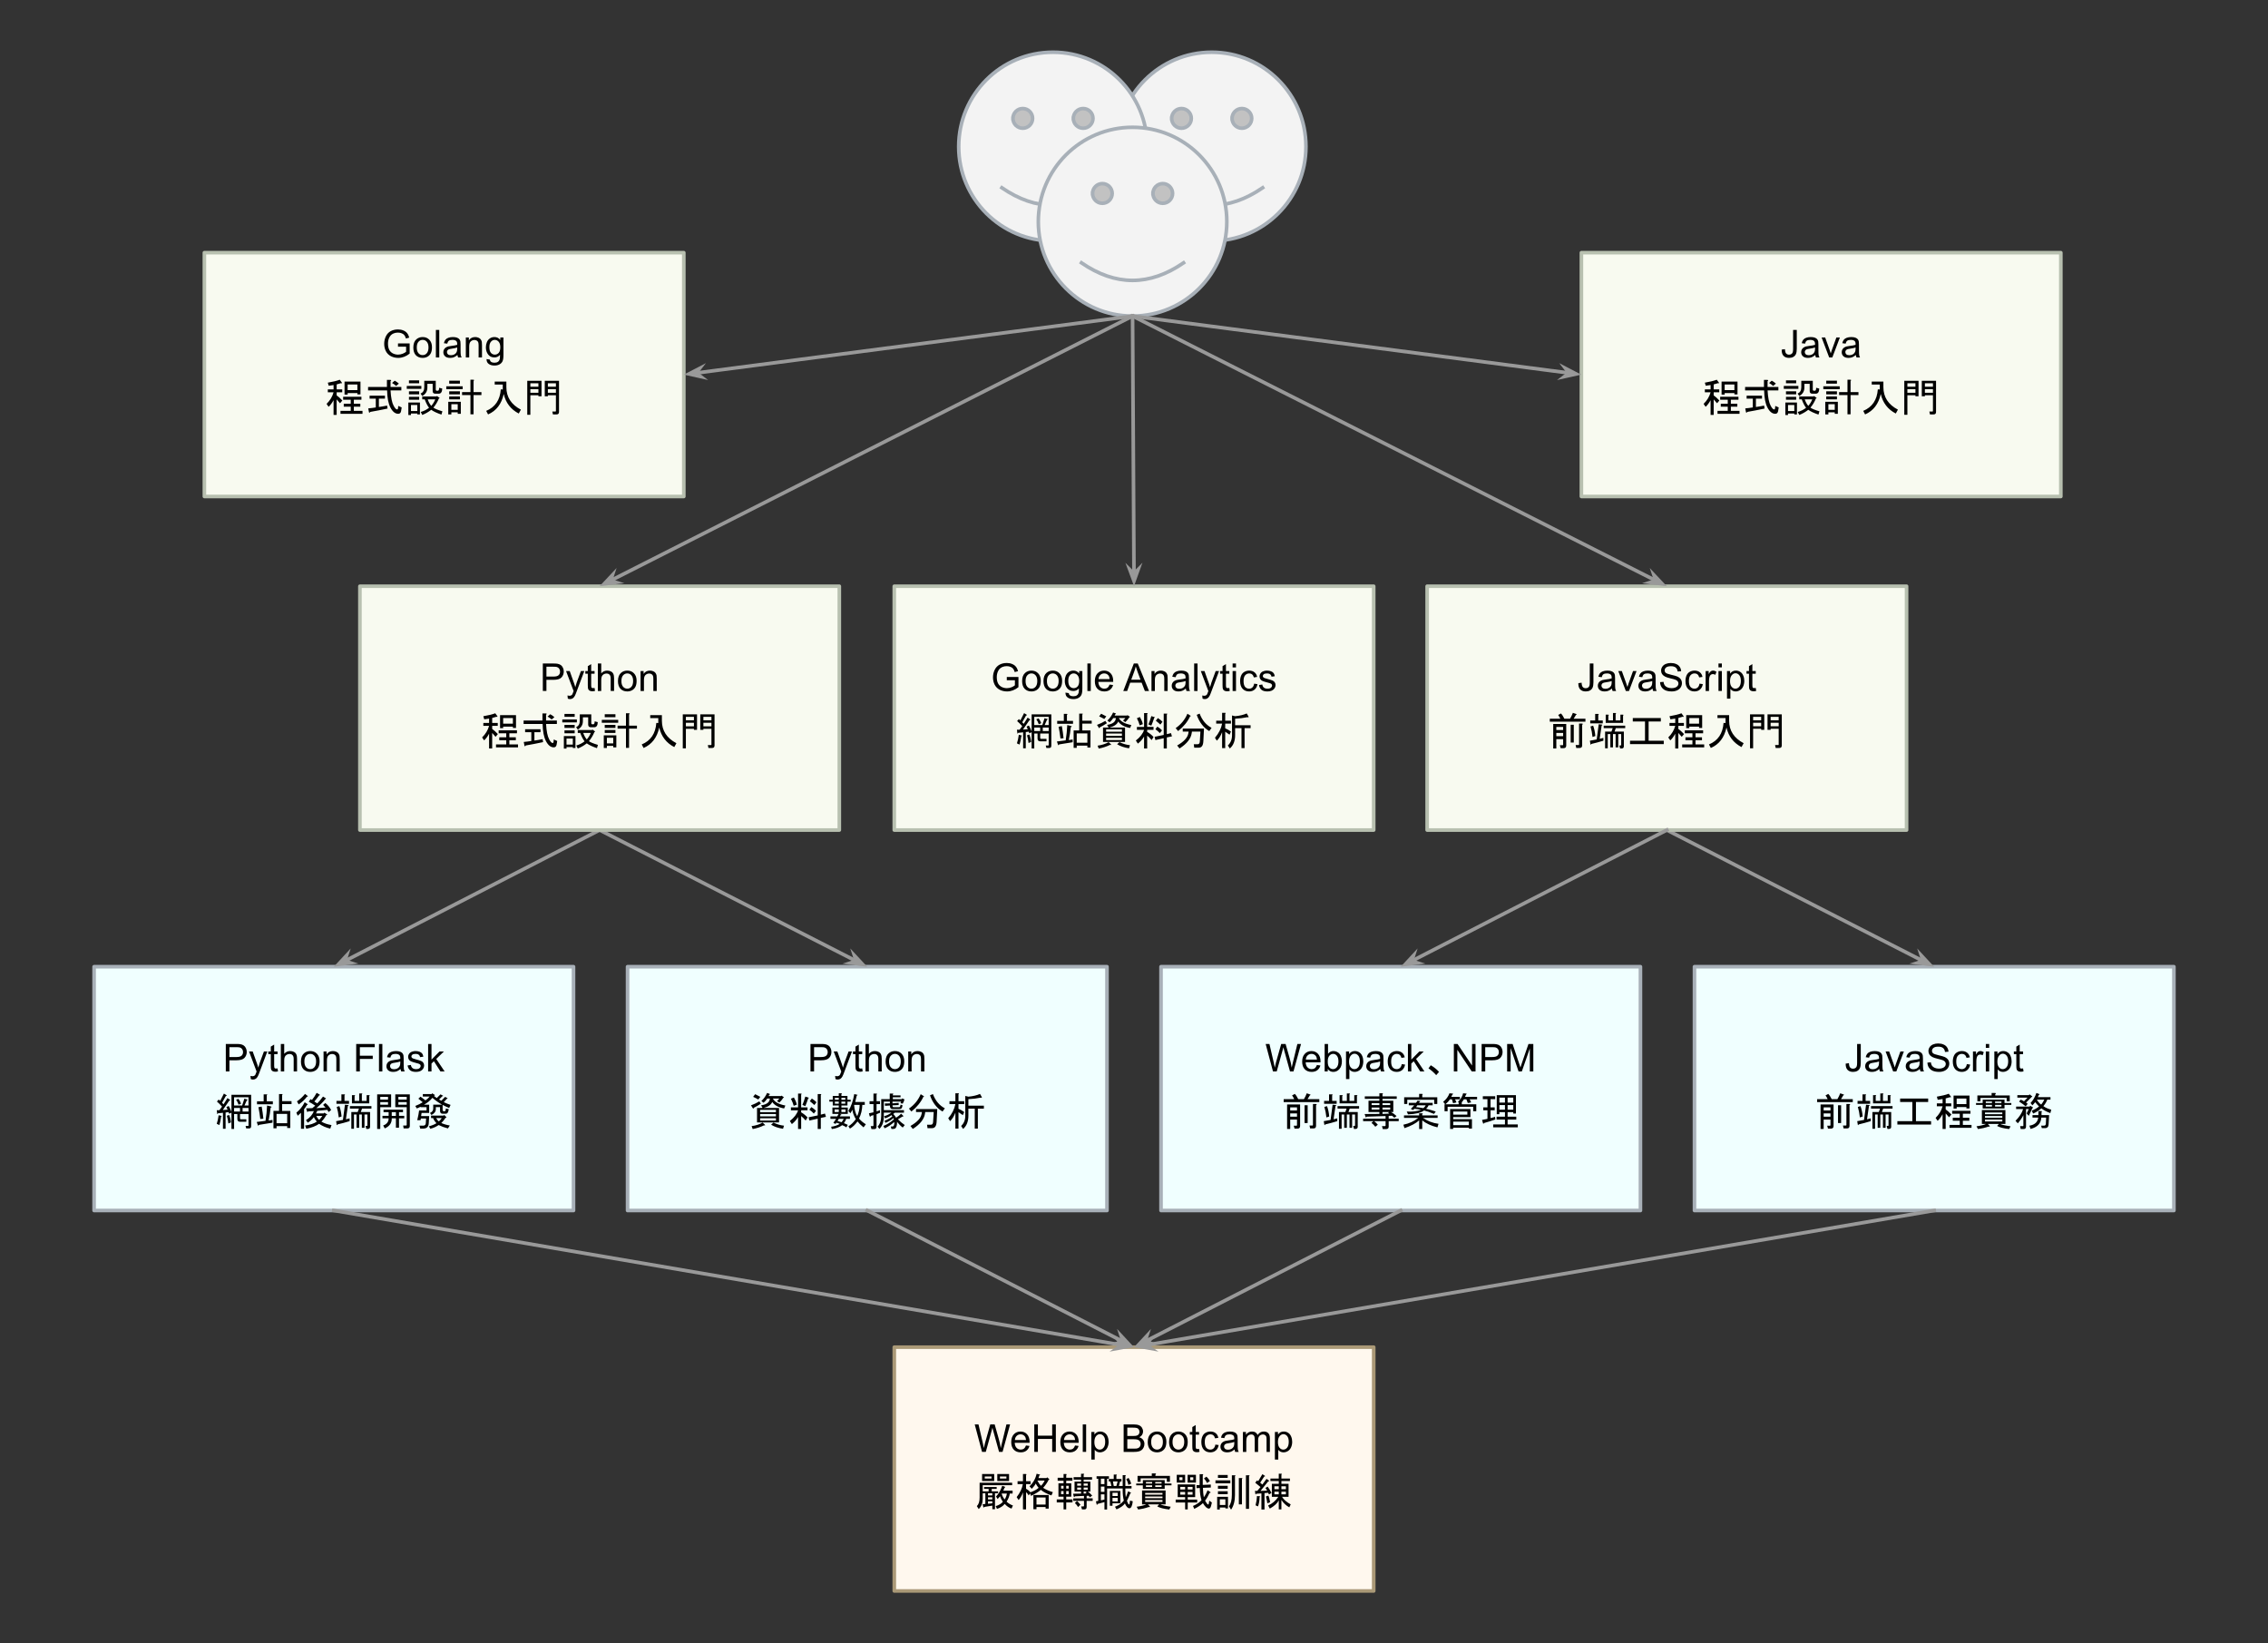 <svg version="1.1" viewBox="0.0 0.0 629.36 455.961" fill="none" stroke="none" stroke-linecap="square" stroke-miterlimit="10" xmlns:xlink="http://www.w3.org/1999/xlink" xmlns="http://www.w3.org/2000/svg"><rect x="0.0" y="0.0" width="629.36" height="455.961" fill="#333333" stroke="none"/><clipPath id="p.0"><path d="m0 0l629.36 0l0 455.961l-629.36 0l0 -455.961z" clip-rule="nonzero"/></clipPath><g clip-path="url(#p.0)"><path fill="#000000" fill-opacity="0.0" d="m0 0l629.36 0l0 455.961l-629.36 0z" fill-rule="evenodd"/><path fill="#f3f3f3" d="m310.079 40.681l0 0c0 -14.464 11.711 -26.189 26.157 -26.189c14.446 0 26.158 11.725 26.158 26.189c0 14.464 -11.711 26.189 -26.158 26.189c-14.446 0 -26.157 -11.725 -26.157 -26.189z" fill-rule="evenodd"/><path fill="#c2c2c2" d="m325.132 32.849c0 -1.507 1.22 -2.728 2.725 -2.728c1.505 0 2.725 1.221 2.725 2.728c0 1.507 -1.22 2.728 -2.725 2.728c-1.505 0 -2.725 -1.221 -2.725 -2.728m16.76 0c0 -1.507 1.22 -2.728 2.725 -2.728c1.505 0 2.725 1.221 2.725 2.728c0 1.507 -1.22 2.728 -2.725 2.728c-1.505 0 -2.725 -1.221 -2.725 -2.728" fill-rule="evenodd"/><path fill="#000000" fill-opacity="0.0" d="m322.059 52.102q14.178 9.749 28.322 0" fill-rule="evenodd"/><path fill="#000000" fill-opacity="0.0" d="m310.079 40.681l0 0c0 -14.464 11.711 -26.189 26.157 -26.189c14.446 0 26.158 11.725 26.158 26.189c0 14.464 -11.711 26.189 -26.158 26.189c-14.446 0 -26.157 -11.725 -26.157 -26.189z" fill-rule="evenodd"/><path stroke="#a8b0b8" stroke-width="1.0" stroke-linejoin="round" stroke-linecap="butt" d="m325.132 32.849c0 -1.507 1.22 -2.728 2.725 -2.728c1.505 0 2.725 1.221 2.725 2.728c0 1.507 -1.22 2.728 -2.725 2.728c-1.505 0 -2.725 -1.221 -2.725 -2.728m16.76 0c0 -1.507 1.22 -2.728 2.725 -2.728c1.505 0 2.725 1.221 2.725 2.728c0 1.507 -1.22 2.728 -2.725 2.728c-1.505 0 -2.725 -1.221 -2.725 -2.728" fill-rule="evenodd"/><path stroke="#a8b0b8" stroke-width="1.0" stroke-linejoin="round" stroke-linecap="butt" d="m322.059 52.102q14.178 9.749 28.322 0" fill-rule="evenodd"/><path stroke="#a8b0b8" stroke-width="1.0" stroke-linejoin="round" stroke-linecap="butt" d="m310.079 40.681l0 0c0 -14.464 11.711 -26.189 26.157 -26.189c14.446 0 26.158 11.725 26.158 26.189c0 14.464 -11.711 26.189 -26.158 26.189c-14.446 0 -26.157 -11.725 -26.157 -26.189z" fill-rule="evenodd"/><path fill="#f3f3f3" d="m266.036 40.681l0 0c0 -14.464 11.711 -26.189 26.157 -26.189c14.446 0 26.158 11.725 26.158 26.189c0 14.464 -11.711 26.189 -26.158 26.189c-14.446 0 -26.157 -11.725 -26.157 -26.189z" fill-rule="evenodd"/><path fill="#c2c2c2" d="m281.089 32.849c0 -1.507 1.22 -2.728 2.725 -2.728c1.505 0 2.725 1.221 2.725 2.728c0 1.507 -1.22 2.728 -2.725 2.728c-1.505 0 -2.725 -1.221 -2.725 -2.728m16.76 0c0 -1.507 1.22 -2.728 2.725 -2.728c1.505 0 2.725 1.221 2.725 2.728c0 1.507 -1.22 2.728 -2.725 2.728c-1.505 0 -2.725 -1.221 -2.725 -2.728" fill-rule="evenodd"/><path fill="#000000" fill-opacity="0.0" d="m278.016 52.102q14.178 9.749 28.322 0" fill-rule="evenodd"/><path fill="#000000" fill-opacity="0.0" d="m266.036 40.681l0 0c0 -14.464 11.711 -26.189 26.157 -26.189c14.446 0 26.158 11.725 26.158 26.189c0 14.464 -11.711 26.189 -26.158 26.189c-14.446 0 -26.157 -11.725 -26.157 -26.189z" fill-rule="evenodd"/><path stroke="#a8b0b8" stroke-width="1.0" stroke-linejoin="round" stroke-linecap="butt" d="m281.089 32.849c0 -1.507 1.22 -2.728 2.725 -2.728c1.505 0 2.725 1.221 2.725 2.728c0 1.507 -1.22 2.728 -2.725 2.728c-1.505 0 -2.725 -1.221 -2.725 -2.728m16.76 0c0 -1.507 1.22 -2.728 2.725 -2.728c1.505 0 2.725 1.221 2.725 2.728c0 1.507 -1.22 2.728 -2.725 2.728c-1.505 0 -2.725 -1.221 -2.725 -2.728" fill-rule="evenodd"/><path stroke="#a8b0b8" stroke-width="1.0" stroke-linejoin="round" stroke-linecap="butt" d="m278.016 52.102q14.178 9.749 28.322 0" fill-rule="evenodd"/><path stroke="#a8b0b8" stroke-width="1.0" stroke-linejoin="round" stroke-linecap="butt" d="m266.036 40.681l0 0c0 -14.464 11.711 -26.189 26.157 -26.189c14.446 0 26.158 11.725 26.158 26.189c0 14.464 -11.711 26.189 -26.158 26.189c-14.446 0 -26.157 -11.725 -26.157 -26.189z" fill-rule="evenodd"/><path fill="#f8faf0" d="m248.158 162.671l133.039 0l0 67.654l-133.039 0z" fill-rule="evenodd"/><path stroke="#b8c0b0" stroke-width="1.0" stroke-linejoin="round" stroke-linecap="butt" d="m248.158 162.671l133.039 0l0 67.654l-133.039 0z" fill-rule="evenodd"/><path fill="#000000" d="m279.381 188.754l0 -0.906l3.234 0l0 2.828q-0.75 0.594 -1.547 0.891q-0.781 0.297 -1.609 0.297q-1.125 0 -2.047 -0.469q-0.922 -0.484 -1.391 -1.391q-0.469 -0.922 -0.469 -2.047q0 -1.109 0.469 -2.078q0.469 -0.969 1.344 -1.438q0.875 -0.469 2.016 -0.469q0.828 0 1.484 0.281q0.672 0.266 1.047 0.75q0.391 0.469 0.594 1.234l-0.922 0.25q-0.172 -0.578 -0.422 -0.906q-0.25 -0.344 -0.734 -0.531q-0.469 -0.203 -1.047 -0.203q-0.688 0 -1.203 0.219q-0.5 0.203 -0.812 0.547q-0.297 0.344 -0.469 0.75q-0.297 0.703 -0.297 1.531q0 1.031 0.344 1.719q0.359 0.672 1.031 1.016q0.672 0.328 1.422 0.328q0.656 0 1.281 -0.25q0.625 -0.25 0.953 -0.547l0 -1.406l-2.25 0zm4.258 0.219q0 -1.531 0.844 -2.266q0.719 -0.625 1.734 -0.625q1.141 0 1.859 0.75q0.734 0.75 0.734 2.062q0 1.062 -0.328 1.688q-0.312 0.609 -0.922 0.953q-0.609 0.328 -1.344 0.328q-1.156 0 -1.875 -0.734q-0.703 -0.75 -0.703 -2.156zm0.953 0q0 1.062 0.469 1.594q0.469 0.531 1.156 0.531q0.703 0 1.156 -0.531q0.469 -0.531 0.469 -1.625q0 -1.016 -0.469 -1.547q-0.453 -0.531 -1.156 -0.531q-0.688 0 -1.156 0.531q-0.469 0.516 -0.469 1.578zm4.973 0q0 -1.531 0.844 -2.266q0.719 -0.625 1.734 -0.625q1.141 0 1.859 0.75q0.734 0.75 0.734 2.062q0 1.062 -0.328 1.688q-0.312 0.609 -0.922 0.953q-0.609 0.328 -1.344 0.328q-1.156 0 -1.875 -0.734q-0.703 -0.75 -0.703 -2.156zm0.953 0q0 1.062 0.469 1.594q0.469 0.531 1.156 0.531q0.703 0 1.156 -0.531q0.469 -0.531 0.469 -1.625q0 -1.016 -0.469 -1.547q-0.453 -0.531 -1.156 -0.531q-0.688 0 -1.156 0.531q-0.469 0.516 -0.469 1.578zm5.145 3.219l0.906 0.141q0.062 0.422 0.328 0.609q0.344 0.266 0.938 0.266q0.656 0 1.0 -0.266q0.359 -0.25 0.484 -0.719q0.078 -0.297 0.078 -1.203q-0.625 0.719 -1.531 0.719q-1.141 0 -1.766 -0.812q-0.625 -0.828 -0.625 -1.984q0 -0.781 0.281 -1.453q0.297 -0.672 0.828 -1.031q0.547 -0.375 1.281 -0.375q0.984 0 1.609 0.797l0 -0.672l0.875 0l0 4.781q0 1.297 -0.266 1.828q-0.266 0.547 -0.844 0.859q-0.562 0.312 -1.391 0.312q-0.984 0 -1.594 -0.453q-0.609 -0.438 -0.594 -1.344zm0.781 -3.312q0 1.078 0.422 1.578q0.438 0.5 1.078 0.5q0.656 0 1.094 -0.484q0.438 -0.5 0.438 -1.562q0 -1.016 -0.453 -1.531q-0.453 -0.516 -1.094 -0.516q-0.609 0 -1.047 0.516q-0.438 0.5 -0.438 1.5zm5.302 2.859l0 -7.625l0.938 0l0 7.625l-0.938 0zm6.164 -1.781l0.969 0.125q-0.234 0.844 -0.859 1.312q-0.609 0.469 -1.578 0.469q-1.203 0 -1.922 -0.75q-0.703 -0.75 -0.703 -2.094q0 -1.391 0.719 -2.156q0.719 -0.781 1.859 -0.781q1.109 0 1.812 0.766q0.703 0.75 0.703 2.125q0 0.078 0 0.234l-4.125 0q0.047 0.922 0.516 1.406q0.469 0.484 1.156 0.484q0.516 0 0.875 -0.266q0.359 -0.281 0.578 -0.875zm-3.078 -1.516l3.094 0q-0.062 -0.688 -0.359 -1.047q-0.453 -0.531 -1.156 -0.531q-0.641 0 -1.094 0.438q-0.438 0.422 -0.484 1.141zm6.877 3.297l2.922 -7.625l1.094 0l3.125 7.625l-1.156 0l-0.891 -2.312l-3.188 0l-0.828 2.312l-1.078 0zm2.203 -3.125l2.578 0l-0.797 -2.125q-0.359 -0.953 -0.531 -1.578q-0.156 0.734 -0.422 1.453l-0.828 2.25zm5.623 3.125l0 -5.531l0.844 0l0 0.797q0.609 -0.922 1.75 -0.922q0.5 0 0.922 0.188q0.422 0.172 0.625 0.469q0.219 0.297 0.297 0.688q0.047 0.266 0.047 0.922l0 3.391l-0.938 0l0 -3.359q0 -0.578 -0.109 -0.859q-0.109 -0.281 -0.391 -0.453q-0.266 -0.172 -0.641 -0.172q-0.594 0 -1.031 0.391q-0.438 0.375 -0.438 1.438l0 3.016l-0.938 0zm9.536 -0.688q-0.531 0.453 -1.016 0.641q-0.469 0.172 -1.016 0.172q-0.922 0 -1.406 -0.438q-0.484 -0.453 -0.484 -1.141q0 -0.406 0.172 -0.734q0.188 -0.344 0.484 -0.547q0.312 -0.203 0.688 -0.312q0.266 -0.062 0.828 -0.141q1.125 -0.125 1.672 -0.312q0 -0.203 0 -0.25q0 -0.578 -0.266 -0.812q-0.359 -0.312 -1.062 -0.312q-0.656 0 -0.984 0.234q-0.312 0.234 -0.453 0.812l-0.922 -0.125q0.125 -0.578 0.406 -0.938q0.297 -0.375 0.828 -0.562q0.547 -0.203 1.25 -0.203q0.719 0 1.156 0.172q0.438 0.172 0.641 0.422q0.219 0.25 0.297 0.641q0.047 0.234 0.047 0.859l0 1.25q0 1.297 0.062 1.656q0.062 0.344 0.234 0.656l-0.969 0q-0.156 -0.297 -0.188 -0.688zm-0.078 -2.078q-0.516 0.203 -1.531 0.344q-0.578 0.078 -0.828 0.188q-0.234 0.109 -0.359 0.312q-0.125 0.188 -0.125 0.438q0 0.375 0.281 0.625q0.281 0.25 0.828 0.25q0.531 0 0.953 -0.234q0.422 -0.234 0.625 -0.656q0.156 -0.312 0.156 -0.938l0 -0.328zm2.38 2.766l0 -7.625l0.938 0l0 7.625l-0.938 0zm2.336 2.125l-0.094 -0.875q0.297 0.078 0.531 0.078q0.312 0 0.5 -0.109q0.188 -0.094 0.312 -0.281q0.078 -0.141 0.281 -0.703q0.031 -0.078 0.078 -0.219l-2.094 -5.547l1.016 0l1.141 3.203q0.234 0.609 0.406 1.281q0.156 -0.641 0.375 -1.266l1.188 -3.219l0.938 0l-2.109 5.625q-0.328 0.906 -0.516 1.25q-0.25 0.469 -0.578 0.688q-0.312 0.219 -0.766 0.219q-0.266 0 -0.609 -0.125zm7.422 -2.969l0.125 0.828q-0.391 0.094 -0.703 0.094q-0.5 0 -0.781 -0.156q-0.281 -0.172 -0.406 -0.438q-0.109 -0.266 -0.109 -1.109l0 -3.172l-0.688 0l0 -0.734l0.688 0l0 -1.359l0.938 -0.562l0 1.922l0.938 0l0 0.734l-0.938 0l0 3.234q0 0.391 0.047 0.516q0.047 0.109 0.156 0.188q0.109 0.062 0.328 0.062q0.156 0 0.406 -0.047zm0.914 -5.703l0 -1.078l0.938 0l0 1.078l-0.938 0zm0 6.547l0 -5.531l0.938 0l0 5.531l-0.938 0zm5.977 -2.031l0.922 0.125q-0.156 0.953 -0.781 1.5q-0.625 0.531 -1.531 0.531q-1.125 0 -1.812 -0.734q-0.688 -0.75 -0.688 -2.125q0 -0.906 0.297 -1.578q0.297 -0.672 0.891 -1.0q0.609 -0.344 1.328 -0.344q0.891 0 1.469 0.469q0.578 0.453 0.734 1.281l-0.906 0.141q-0.141 -0.547 -0.469 -0.828q-0.328 -0.281 -0.797 -0.281q-0.703 0 -1.156 0.516q-0.438 0.5 -0.438 1.594q0 1.109 0.422 1.625q0.438 0.5 1.125 0.5q0.547 0 0.906 -0.344q0.375 -0.344 0.484 -1.047zm1.344 0.375l0.922 -0.141q0.078 0.562 0.438 0.859q0.359 0.297 1.0 0.297q0.641 0 0.953 -0.266q0.312 -0.266 0.312 -0.625q0 -0.312 -0.281 -0.5q-0.188 -0.125 -0.953 -0.312q-1.031 -0.266 -1.438 -0.453q-0.391 -0.188 -0.594 -0.516q-0.203 -0.344 -0.203 -0.75q0 -0.359 0.172 -0.672q0.172 -0.328 0.453 -0.531q0.219 -0.156 0.594 -0.266q0.391 -0.125 0.812 -0.125q0.656 0 1.141 0.188q0.5 0.188 0.734 0.516q0.234 0.312 0.312 0.859l-0.906 0.125q-0.062 -0.438 -0.375 -0.672q-0.297 -0.234 -0.828 -0.234q-0.656 0 -0.938 0.219q-0.266 0.203 -0.266 0.484q0 0.188 0.109 0.328q0.125 0.156 0.359 0.25q0.141 0.062 0.828 0.25q1.0 0.266 1.391 0.438q0.391 0.156 0.609 0.484q0.234 0.312 0.234 0.797q0 0.469 -0.281 0.891q-0.266 0.406 -0.781 0.641q-0.516 0.219 -1.172 0.219q-1.078 0 -1.641 -0.438q-0.562 -0.453 -0.719 -1.344z" fill-rule="nonzero"/><path fill="#000000" d="m282.193 206.269q0.344 -1.0 0.516 -2.375l0.781 0.172q0.125 0.141 -0.094 0.266q-0.172 1.328 -0.469 2.281l-0.734 -0.344zm1.672 -3.828l1.344 -0.094l-0.344 -0.719l0.641 -0.312q0.422 0.688 0.766 1.641l0 -4.734l5.469 0l0 8.688q0 0.641 -0.562 0.641l-0.812 0l-0.172 -0.688l0.688 0q0.125 0 0.125 -0.125l0 -3.188l-2.359 0l0 1.203q0 0.266 0.25 0.266l1.5 0l0 0.688l-1.719 0q-0.766 0 -0.766 -0.781l0 -1.375l-0.906 0l0 4.141l-0.734 0l0 -4.516l-0.641 0.297l-0.172 -0.438l-0.812 0.094l0 4.516l-0.734 0l0 -4.438l-1.375 0.141q-0.125 0.375 -0.219 0.125l-0.125 -0.984l0.734 0l0.734 -1.0q-0.734 -0.812 -1.422 -1.406l0.516 -0.562l0.391 0.391l1.031 -2.031l0.719 0.438q0.219 0.172 -0.172 0.219l-1.062 1.891l0.422 0.422l1.078 -1.719l0.688 0.469q0.219 0.172 -0.172 0.219l-1.812 2.625zm5.375 -1.25l0.609 -1.891l0.812 0.219q0.297 0.078 -0.125 0.219l-0.656 1.453l1.125 0l0 -2.281l-4.0 0l0 2.281l2.234 0zm-3.609 2.625q0.391 0.906 0.516 2.062l-0.734 0.297q-0.125 -1.203 -0.422 -2.141l0.641 -0.219zm2.578 -4.469q0.391 0.469 0.734 1.328l-0.688 0.297q-0.297 -0.859 -0.688 -1.375l0.641 -0.25zm-1.203 3.516l1.641 0l0 -0.984l-1.641 0l0 0.984zm4.0 0l0 -0.984l-1.641 0l0 0.984l1.641 0zm3.656 -1.375q0.297 1.688 0.469 3.359l-0.859 0.078q-0.172 -1.578 -0.516 -3.266l0.906 -0.172zm4.812 -3.469l0.812 0q0.344 0.031 0.047 0.25l0 1.719l2.609 0l0 0.812l-2.609 0l0 1.891l2.266 0l0 4.734l-0.859 0l0 -0.516l-2.953 0l0 0.609l-0.859 0l0 -4.828l1.547 0l0 -4.672zm-1.719 2.828l-4.391 0l0 -0.812l1.844 0l0 -1.938l0.828 0q0.344 0.047 0.031 0.266l0 1.672l1.688 0l0 0.812zm-3.875 5.719q-0.125 0.438 -0.297 0.047l-0.297 -0.859l2.438 -0.312q0.344 -2.094 0.438 -4.25l1.078 0.266q0.375 0.172 -0.094 0.297q-0.172 1.719 -0.562 3.609l1.078 -0.172l0 0.766l-3.781 0.609zm4.906 -0.469l2.953 0l0 -2.578l-2.953 0l0 2.578zm11.516 -5.891q-0.484 1.203 -2.453 1.672l4.344 0l0 4.0l-6.109 0l0 -4.0l1.547 0l-0.422 -0.734q2.359 -0.344 2.438 -1.891l-0.719 0q-0.484 0.734 -1.031 1.172l-0.609 -0.484q0.984 -0.891 1.594 -2.234l0.734 0.266q0.172 0.172 -0.141 0.219l-0.172 0.375l3.438 0l0.141 -0.125l0.688 0.469l-0.219 0.172q-0.297 0.516 -1.078 1.297l-0.641 -0.438q0.344 -0.297 0.641 -0.688l-1.797 0q0.719 1.422 3.469 1.938l-0.344 0.812q-2.359 -0.422 -3.297 -1.797zm3.0 7.438q-1.969 -0.297 -3.312 -1.125l0.656 -0.594q1.375 0.688 2.922 0.859l-0.266 0.859zm-8.719 -0.734q1.844 -0.266 3.047 -0.984l0.641 0.594q0.172 0.312 -0.25 0.172q-1.375 0.688 -3.141 1.031l-0.297 -0.812zm6.75 -3.875l0 -0.641l-4.391 0l0 0.641l4.391 0zm-5.766 -4.984q0.641 0.312 1.422 0.734l-0.562 0.734q-0.562 -0.344 -1.422 -0.734l0.562 -0.734zm-0.391 3.781q-0.078 0.438 -0.297 0.047l-0.469 -0.734q1.281 -0.469 2.312 -1.109l0.438 0.641q-1.031 0.688 -1.984 1.156zm6.156 2.375l0 -0.656l-4.391 0l0 0.656l4.391 0zm0 1.156l0 -0.641l-4.391 0l0 0.641l4.391 0zm3.859 0.125q1.812 -1.422 2.281 -2.969l-1.984 0l0 -0.812l1.984 0l0 -3.828l0.812 0q0.344 0.047 0.047 0.266l0 3.562l1.766 0l0 0.812l-1.766 0l0 0.562q1.078 0.641 1.766 1.422l-0.516 0.859q-0.688 -0.812 -1.25 -1.25l0 3.578l-0.859 0l0 -3.312q-0.562 1.031 -1.719 1.969l-0.562 -0.859zm3.484 -4.469q0.422 -0.938 0.812 -2.312l0.906 0.297q0.219 0.172 -0.094 0.172q-0.422 1.281 -0.812 2.188l-0.812 -0.344zm-2.359 -2.062q0.594 1.031 0.812 1.984l-0.859 0.344q-0.219 -0.859 -0.781 -1.984l0.828 -0.344zm7.422 -0.938q0.344 0.031 0.047 0.25l0 5.453l1.156 -0.297l0.266 0.906l-1.422 0.297l0 3.062l-0.859 0l0 -2.844l-2.312 0.516l-0.219 -0.906l2.531 -0.516l0 -5.922l0.812 0zm-2.438 1.234q0.812 0.516 1.281 1.031l-0.594 0.781q-0.391 -0.391 -1.25 -1.078l0.562 -0.734zm-0.141 2.375q0.656 0.375 1.297 1.031l-0.609 0.766q-0.516 -0.562 -1.234 -1.078l0.547 -0.719zm12.938 0.547l-0.172 3.484q-0.078 1.812 -1.25 1.812l-1.281 0l-0.125 -0.953l1.062 0q0.562 0 0.609 -0.734l0.172 -2.781l-2.359 0l-0.047 0.344q-0.297 2.359 -3.391 4.344l-0.656 -0.828q2.797 -1.594 3.094 -3.344l0.094 -0.516l-1.641 0l0 -0.828l5.891 0zm-3.859 -3.391q-1.031 2.234 -3.312 4.078l-0.688 -0.812q2.234 -1.547 3.266 -4.0l0.812 0.516q0.266 0.172 -0.078 0.219zm5.328 4.078q-2.375 -1.375 -3.484 -4.5l0.812 -0.344q1.031 2.75 3.312 3.953l-0.641 0.891zm10.859 -4.078q0.172 0.391 -0.25 0.219q-1.641 0.344 -3.438 0.422l0 1.812l4.297 0l0 0.812l-1.672 0l0 5.547l-0.859 0l0 -5.547l-1.766 0l0 1.938q0 2.453 -1.469 3.703l-0.547 -0.828q1.156 -1.078 1.156 -2.828l0 -5.5l0.859 0.203q1.891 -0.172 3.219 -0.766l0.469 0.812zm-9.281 5.938q1.594 -1.859 1.984 -3.922l-1.641 0l0 -0.812l1.641 0l0 -2.188l0.812 0q0.344 0.047 0.047 0.25l0 1.938l1.594 0l0 0.812l-1.594 0l0 1.297q0.906 0.391 1.594 0.906l-0.391 0.859q-0.562 -0.391 -1.203 -0.828l0 4.562l-0.859 0l0 -4.422q-0.609 1.547 -1.469 2.359l-0.516 -0.812z" fill-rule="nonzero"/><path fill="#f0ffff" d="m26.112 268.243l133.039 0l0 67.654l-133.039 0z" fill-rule="evenodd"/><path stroke="#a8b0b8" stroke-width="1.0" stroke-linejoin="round" stroke-linecap="butt" d="m26.112 268.243l133.039 0l0 67.654l-133.039 0z" fill-rule="evenodd"/><path fill="#000000" d="m62.661 297.31l0 -7.625l2.875 0q0.75 0 1.156 0.062q0.562 0.094 0.938 0.359q0.391 0.266 0.609 0.75q0.234 0.469 0.234 1.031q0 0.969 -0.625 1.656q-0.609 0.672 -2.234 0.672l-1.953 0l0 3.094l-1.0 0zm1.0 -4.0l1.969 0q0.984 0 1.391 -0.359q0.422 -0.375 0.422 -1.031q0 -0.484 -0.25 -0.812q-0.234 -0.344 -0.641 -0.453q-0.25 -0.078 -0.938 -0.078l-1.953 0l0 2.734zm5.936 6.125l-0.094 -0.875q0.297 0.078 0.531 0.078q0.312 0 0.5 -0.109q0.188 -0.094 0.312 -0.281q0.078 -0.141 0.281 -0.703q0.031 -0.078 0.078 -0.219l-2.094 -5.547l1.016 0l1.141 3.203q0.234 0.609 0.406 1.281q0.156 -0.641 0.375 -1.266l1.188 -3.219l0.938 0l-2.109 5.625q-0.328 0.906 -0.516 1.25q-0.25 0.469 -0.578 0.688q-0.312 0.219 -0.766 0.219q-0.266 0 -0.609 -0.125zm7.422 -2.969l0.125 0.828q-0.391 0.094 -0.703 0.094q-0.5 0 -0.781 -0.156q-0.281 -0.172 -0.406 -0.438q-0.109 -0.266 -0.109 -1.109l0 -3.172l-0.688 0l0 -0.734l0.688 0l0 -1.359l0.938 -0.562l0 1.922l0.938 0l0 0.734l-0.938 0l0 3.234q0 0.391 0.047 0.516q0.047 0.109 0.156 0.188q0.109 0.062 0.328 0.062q0.156 0 0.406 -0.047zm0.914 0.844l0 -7.625l0.938 0l0 2.734q0.656 -0.766 1.656 -0.766q0.609 0 1.062 0.25q0.453 0.234 0.641 0.672q0.203 0.422 0.203 1.234l0 3.5l-0.938 0l0 -3.5q0 -0.703 -0.312 -1.016q-0.297 -0.328 -0.859 -0.328q-0.406 0 -0.781 0.219q-0.359 0.219 -0.516 0.594q-0.156 0.359 -0.156 1.016l0 3.016l-0.938 0zm5.583 -2.766q0 -1.531 0.844 -2.266q0.719 -0.625 1.734 -0.625q1.141 0 1.859 0.75q0.734 0.75 0.734 2.062q0 1.062 -0.328 1.688q-0.312 0.609 -0.922 0.953q-0.609 0.328 -1.344 0.328q-1.156 0 -1.875 -0.734q-0.703 -0.75 -0.703 -2.156zm0.953 0q0 1.062 0.469 1.594q0.469 0.531 1.156 0.531q0.703 0 1.156 -0.531q0.469 -0.531 0.469 -1.625q0 -1.016 -0.469 -1.547q-0.453 -0.531 -1.156 -0.531q-0.688 0 -1.156 0.531q-0.469 0.516 -0.469 1.578zm5.317 2.766l0 -5.531l0.844 0l0 0.797q0.609 -0.922 1.75 -0.922q0.5 0 0.922 0.188q0.422 0.172 0.625 0.469q0.219 0.297 0.297 0.688q0.047 0.266 0.047 0.922l0 3.391l-0.938 0l0 -3.359q0 -0.578 -0.109 -0.859q-0.109 -0.281 -0.391 -0.453q-0.266 -0.172 -0.641 -0.172q-0.594 0 -1.031 0.391q-0.438 0.375 -0.438 1.438l0 3.016l-0.938 0zm9.059 0l0 -7.625l5.141 0l0 0.891l-4.125 0l0 2.375l3.578 0l0 0.891l-3.578 0l0 3.469l-1.016 0zm6.322 0l0 -7.625l0.938 0l0 7.625l-0.938 0zm5.992 -0.688q-0.531 0.453 -1.016 0.641q-0.469 0.172 -1.016 0.172q-0.922 0 -1.406 -0.438q-0.484 -0.453 -0.484 -1.141q0 -0.406 0.172 -0.734q0.188 -0.344 0.484 -0.547q0.312 -0.203 0.688 -0.312q0.266 -0.062 0.828 -0.141q1.125 -0.125 1.672 -0.312q0 -0.203 0 -0.25q0 -0.578 -0.266 -0.812q-0.359 -0.312 -1.062 -0.312q-0.656 0 -0.984 0.234q-0.312 0.234 -0.453 0.812l-0.922 -0.125q0.125 -0.578 0.406 -0.938q0.297 -0.375 0.828 -0.562q0.547 -0.203 1.25 -0.203q0.719 0 1.156 0.172q0.438 0.172 0.641 0.422q0.219 0.25 0.297 0.641q0.047 0.234 0.047 0.859l0 1.25q0 1.297 0.062 1.656q0.062 0.344 0.234 0.656l-0.969 0q-0.156 -0.297 -0.188 -0.688zm-0.078 -2.078q-0.516 0.203 -1.531 0.344q-0.578 0.078 -0.828 0.188q-0.234 0.109 -0.359 0.312q-0.125 0.188 -0.125 0.438q0 0.375 0.281 0.625q0.281 0.25 0.828 0.25q0.531 0 0.953 -0.234q0.422 -0.234 0.625 -0.656q0.156 -0.312 0.156 -0.938l0 -0.328zm2.02 1.109l0.922 -0.141q0.078 0.562 0.438 0.859q0.359 0.297 1.0 0.297q0.641 0 0.953 -0.266q0.312 -0.266 0.312 -0.625q0 -0.312 -0.281 -0.5q-0.188 -0.125 -0.953 -0.312q-1.031 -0.266 -1.438 -0.453q-0.391 -0.188 -0.594 -0.516q-0.203 -0.344 -0.203 -0.75q0 -0.359 0.172 -0.672q0.172 -0.328 0.453 -0.531q0.219 -0.156 0.594 -0.266q0.391 -0.125 0.812 -0.125q0.656 0 1.141 0.188q0.5 0.188 0.734 0.516q0.234 0.312 0.312 0.859l-0.906 0.125q-0.062 -0.438 -0.375 -0.672q-0.297 -0.234 -0.828 -0.234q-0.656 0 -0.938 0.219q-0.266 0.203 -0.266 0.484q0 0.188 0.109 0.328q0.125 0.156 0.359 0.25q0.141 0.062 0.828 0.25q1.0 0.266 1.391 0.438q0.391 0.156 0.609 0.484q0.234 0.312 0.234 0.797q0 0.469 -0.281 0.891q-0.266 0.406 -0.781 0.641q-0.516 0.219 -1.172 0.219q-1.078 0 -1.641 -0.438q-0.562 -0.453 -0.719 -1.344zm5.703 1.656l0 -7.625l0.938 0l0 4.344l2.219 -2.25l1.219 0l-2.125 2.062l2.328 3.469l-1.156 0l-1.812 -2.828l-0.672 0.641l0 2.188l-0.938 0z" fill-rule="nonzero"/><path fill="#000000" d="m60.147 311.841q0.344 -1.0 0.516 -2.375l0.781 0.172q0.125 0.141 -0.094 0.266q-0.172 1.328 -0.469 2.281l-0.734 -0.344zm1.672 -3.828l1.344 -0.094l-0.344 -0.719l0.641 -0.312q0.422 0.688 0.766 1.641l0 -4.734l5.469 0l0 8.688q0 0.641 -0.562 0.641l-0.812 0l-0.172 -0.688l0.688 0q0.125 0 0.125 -0.125l0 -3.188l-2.359 0l0 1.203q0 0.266 0.25 0.266l1.5 0l0 0.688l-1.719 0q-0.766 0 -0.766 -0.781l0 -1.375l-0.906 0l0 4.141l-0.734 0l0 -4.516l-0.641 0.297l-0.172 -0.438l-0.812 0.094l0 4.516l-0.734 0l0 -4.438l-1.375 0.141q-0.125 0.375 -0.219 0.125l-0.125 -0.984l0.734 0l0.734 -1.0q-0.734 -0.812 -1.422 -1.406l0.516 -0.562l0.391 0.391l1.031 -2.031l0.719 0.438q0.219 0.172 -0.172 0.219l-1.062 1.891l0.422 0.422l1.078 -1.719l0.688 0.469q0.219 0.172 -0.172 0.219l-1.812 2.625zm5.375 -1.25l0.609 -1.891l0.812 0.219q0.297 0.078 -0.125 0.219l-0.656 1.453l1.125 0l0 -2.281l-4.0 0l0 2.281l2.234 0zm-3.609 2.625q0.391 0.906 0.516 2.062l-0.734 0.297q-0.125 -1.203 -0.422 -2.141l0.641 -0.219zm2.578 -4.469q0.391 0.469 0.734 1.328l-0.688 0.297q-0.297 -0.859 -0.688 -1.375l0.641 -0.25zm-1.203 3.516l1.641 0l0 -0.984l-1.641 0l0 0.984zm4.0 0l0 -0.984l-1.641 0l0 0.984l1.641 0zm3.656 -1.375q0.297 1.688 0.469 3.359l-0.859 0.078q-0.172 -1.578 -0.516 -3.266l0.906 -0.172zm4.812 -3.469l0.812 0q0.344 0.031 0.047 0.25l0 1.719l2.609 0l0 0.812l-2.609 0l0 1.891l2.266 0l0 4.734l-0.859 0l0 -0.516l-2.953 0l0 0.609l-0.859 0l0 -4.828l1.547 0l0 -4.672zm-1.719 2.828l-4.391 0l0 -0.812l1.844 0l0 -1.938l0.828 0q0.344 0.047 0.031 0.266l0 1.672l1.688 0l0 0.812zm-3.875 5.719q-0.125 0.438 -0.297 0.047l-0.297 -0.859l2.438 -0.312q0.344 -2.094 0.438 -4.25l1.078 0.266q0.375 0.172 -0.094 0.297q-0.172 1.719 -0.562 3.609l1.078 -0.172l0 0.766l-3.781 0.609zm4.906 -0.469l2.953 0l0 -2.578l-2.953 0l0 2.578zm11.812 0.172q-1.328 0.938 -3.562 1.375l-0.312 -0.906q2.062 -0.266 3.234 -1.078q-0.484 -0.562 -0.828 -1.25q-0.594 0.859 -1.672 1.547l-0.516 -0.688q1.672 -1.062 2.188 -2.531l-1.625 0.094q-0.047 0.297 -0.219 0.125l-0.297 -0.984l1.719 -0.047l0.812 -0.688q-0.984 -0.688 -1.797 -1.078l0.469 -0.734l0.422 0.219q0.734 -0.906 1.297 -1.969l0.734 0.422q0.375 0.219 -0.047 0.297q-0.562 0.781 -1.328 1.688q0.422 0.25 0.812 0.516q0.766 -0.734 1.594 -1.891l0.766 0.469q0.172 0.172 -0.125 0.219q-0.812 1.109 -2.5 2.531l2.578 -0.172q-0.344 -0.391 -0.688 -0.734l0.609 -0.516q0.984 0.734 1.625 1.938l-0.719 0.562l-0.344 -0.609l-2.797 0.266l-0.344 0.719l2.141 0l0.141 -0.203l0.719 0.422q0.312 0.125 -0.172 0.266q-0.594 1.109 -1.328 1.797q1.125 0.688 2.797 0.953l-0.344 0.984q-1.719 -0.391 -3.094 -1.328zm0 -1.078q0.469 -0.469 0.906 -1.125l-1.688 0q0.266 0.609 0.781 1.125zm-4.172 2.453l-0.859 0l0 -4.438q-0.391 0.391 -0.906 0.828l-0.375 -0.859q1.406 -1.125 2.312 -2.891l0.781 0.516q0.172 0.172 -0.141 0.219q-0.297 0.516 -0.812 1.203l0 5.422zm0.781 -8.906q-0.781 1.125 -2.281 2.156l-0.469 -0.859q1.281 -0.859 2.234 -2.062l0.766 0.594q0.047 0.219 -0.25 0.172zm11.859 6.797q-1.688 0.516 -3.359 0.906q-0.047 0.297 -0.219 0.125l-0.172 -1.031l1.891 -0.344l0.562 -4.219l0.906 0.094q0.219 0.125 -0.094 0.25l-0.547 3.703l1.031 -0.266l0 0.781zm-3.016 -1.031q-0.172 -1.641 -0.562 -2.922l0.734 -0.219q0.469 1.25 0.609 2.875l-0.781 0.266zm7.656 3.188l-0.219 -0.828l0.344 0q0.172 0 0.172 -0.172l0 -3.0l-0.812 0l0 3.688l-0.734 0l0 -3.688l-0.734 0l0 3.688l-0.734 0l0 -3.688l-0.719 0l0 3.953l-0.734 0l0 -4.641l1.766 0l0.344 -0.953l-2.5 0l0 -0.688l5.969 0l0 0.688l-2.609 0l-0.344 0.953l2.578 0l0 4.078q0 0.609 -0.609 0.609l-0.422 0zm-4.812 -6.969l-3.484 0l0 -0.812l1.375 0l0 -1.812l0.812 0q0.344 0.047 0.047 0.266l0 1.547l1.25 0l0 0.812zm3.516 -2.875q0.344 0.031 0.047 0.25l0 1.812l1.328 0l0 -1.594l0.688 0q0.344 0.047 0.047 0.25l0 2.031l-4.812 0l0 -2.281l0.688 0q0.344 0.047 0.047 0.25l0 1.344l1.281 0l0 -2.062l0.688 0zm9.328 0.25l4.031 0l0 8.766q0 0.688 -0.688 0.688l-1.031 0l-0.125 -0.812l0.812 0q0.172 0 0.172 -0.172l0 -4.906l-1.578 0l-1.594 0l0 -3.562zm-3.562 6.656l0 -0.688l1.719 0l0 -1.031l-1.422 0l0 -0.688l5.406 0l0 0.688l-1.109 0l0 1.031l1.453 0l0 0.688l-1.453 0l0 2.594l-0.859 0l0 -2.594l-1.156 0q0.078 1.891 -1.938 2.797l-0.438 -0.812q1.516 -0.562 1.516 -1.984l-1.719 0zm1.547 -5.969l-2.156 0l0 0.781l2.156 0l0 -0.781zm0.859 2.875l-3.016 0l0 6.031l-0.859 0l0 -9.594l3.875 0l0 3.562zm1.328 2.406l0 -1.031l-1.156 0l0 1.031l1.156 0zm3.0 -4.5l0 -0.781l-2.312 0l0 0.781l2.312 0zm-2.312 1.406l2.312 0l0 -0.719l-2.312 0l0 0.719zm-5.031 0l2.156 0l0 -0.719l-2.156 0l0 0.719zm18.781 6.578q-1.375 -0.344 -2.578 -0.938q-1.125 0.766 -2.328 1.031l-0.375 -0.688q1.328 -0.344 2.094 -0.859q-0.641 -0.656 -0.938 -1.422l-0.562 0l0 -0.688l3.484 0l0.172 -0.172l0.516 0.516q0.25 0.297 -0.125 0.25q-0.562 0.859 -1.203 1.469q1.031 0.469 2.359 0.688l-0.516 0.812zm-5.203 -3.438l-0.125 2.062q-0.094 1.422 -1.547 1.422l-0.812 0l-0.219 -0.812l1.031 0q0.688 0 0.734 -0.688l0.078 -1.297l-1.453 0l-0.094 0.469l-0.906 0q0.391 -1.625 0.516 -2.703l2.062 0l0 -0.906l-1.672 0l0 -0.125q-0.344 0.219 -1.031 0.469l-0.422 -0.688q1.234 -0.469 2.062 -1.031l-1.203 -0.984l0.594 -0.562l1.375 1.031q0.734 -0.516 1.156 -1.062l-1.891 0l0 -0.688l2.453 0l0.125 -0.219l0.656 0.391q0.297 0.203 -0.047 0.25l-0.094 0.094q0.484 0.375 0.781 0.594l1.031 -1.031l0.641 0.344q0.266 0.172 -0.125 0.172l-0.906 0.906q0.219 0.172 0.641 0.344l1.031 -1.078l0.609 0.344q0.219 0.172 -0.094 0.172l-0.891 0.953q0.859 0.422 1.891 0.766l-0.391 0.859q-0.859 -0.344 -1.812 -0.859l0 1.375q0 0.391 0.344 0.391l0.219 0q0.219 0 0.266 -0.297l0.078 -0.484l0.812 0.219l-0.172 0.641q-0.172 0.609 -0.719 0.609l-0.828 0q-0.719 0 -0.719 -0.812l0 -1.031l-1.172 0l0 0.547q0 1.031 -1.203 1.641l-0.422 -0.562q0.906 -0.391 0.906 -1.203l0 -1.109l2.438 0q-1.625 -0.953 -2.656 -1.891q-0.953 1.156 -2.359 1.922l1.453 0l0 2.281l-2.109 0l-0.125 0.859l2.234 0zm1.938 0.562q0.297 0.594 0.734 0.938q0.547 -0.469 0.812 -0.938l-1.547 0z" fill-rule="nonzero"/><path fill="#f0ffff" d="m174.144 268.243l133.039 0l0 67.654l-133.039 0z" fill-rule="evenodd"/><path stroke="#a8b0b8" stroke-width="1.0" stroke-linejoin="round" stroke-linecap="butt" d="m174.144 268.243l133.039 0l0 67.654l-133.039 0z" fill-rule="evenodd"/><path fill="#000000" d="m224.904 297.31l0 -7.625l2.875 0q0.75 0 1.156 0.062q0.562 0.094 0.938 0.359q0.391 0.266 0.609 0.75q0.234 0.469 0.234 1.031q0 0.969 -0.625 1.656q-0.609 0.672 -2.234 0.672l-1.953 0l0 3.094l-1.0 0zm1.0 -4.0l1.969 0q0.984 0 1.391 -0.359q0.422 -0.375 0.422 -1.031q0 -0.484 -0.25 -0.812q-0.234 -0.344 -0.641 -0.453q-0.25 -0.078 -0.938 -0.078l-1.953 0l0 2.734zm5.936 6.125l-0.094 -0.875q0.297 0.078 0.531 0.078q0.312 0 0.5 -0.109q0.188 -0.094 0.312 -0.281q0.078 -0.141 0.281 -0.703q0.031 -0.078 0.078 -0.219l-2.094 -5.547l1.016 0l1.141 3.203q0.234 0.609 0.406 1.281q0.156 -0.641 0.375 -1.266l1.188 -3.219l0.938 0l-2.109 5.625q-0.328 0.906 -0.516 1.25q-0.25 0.469 -0.578 0.688q-0.312 0.219 -0.766 0.219q-0.266 0 -0.609 -0.125zm7.422 -2.969l0.125 0.828q-0.391 0.094 -0.703 0.094q-0.5 0 -0.781 -0.156q-0.281 -0.172 -0.406 -0.438q-0.109 -0.266 -0.109 -1.109l0 -3.172l-0.688 0l0 -0.734l0.688 0l0 -1.359l0.938 -0.562l0 1.922l0.938 0l0 0.734l-0.938 0l0 3.234q0 0.391 0.047 0.516q0.047 0.109 0.156 0.188q0.109 0.062 0.328 0.062q0.156 0 0.406 -0.047zm0.914 0.844l0 -7.625l0.938 0l0 2.734q0.656 -0.766 1.656 -0.766q0.609 0 1.062 0.25q0.453 0.234 0.641 0.672q0.203 0.422 0.203 1.234l0 3.5l-0.938 0l0 -3.5q0 -0.703 -0.312 -1.016q-0.297 -0.328 -0.859 -0.328q-0.406 0 -0.781 0.219q-0.359 0.219 -0.516 0.594q-0.156 0.359 -0.156 1.016l0 3.016l-0.938 0zm5.583 -2.766q0 -1.531 0.844 -2.266q0.719 -0.625 1.734 -0.625q1.141 0 1.859 0.75q0.734 0.75 0.734 2.062q0 1.062 -0.328 1.688q-0.312 0.609 -0.922 0.953q-0.609 0.328 -1.344 0.328q-1.156 0 -1.875 -0.734q-0.703 -0.75 -0.703 -2.156zm0.953 0q0 1.062 0.469 1.594q0.469 0.531 1.156 0.531q0.703 0 1.156 -0.531q0.469 -0.531 0.469 -1.625q0 -1.016 -0.469 -1.547q-0.453 -0.531 -1.156 -0.531q-0.688 0 -1.156 0.531q-0.469 0.516 -0.469 1.578zm5.317 2.766l0 -5.531l0.844 0l0 0.797q0.609 -0.922 1.75 -0.922q0.5 0 0.922 0.188q0.422 0.172 0.625 0.469q0.219 0.297 0.297 0.688q0.047 0.266 0.047 0.922l0 3.391l-0.937 0l0 -3.359q0 -0.578 -0.109 -0.859q-0.109 -0.281 -0.391 -0.453q-0.266 -0.172 -0.641 -0.172q-0.594 0 -1.031 0.391q-0.438 0.375 -0.438 1.438l0 3.016l-0.938 0z" fill-rule="nonzero"/><path fill="#000000" d="m214.289 305.779q-0.484 1.203 -2.453 1.672l4.344 0l0 4.0l-6.109 0l0 -4.0l1.547 0l-0.422 -0.734q2.359 -0.344 2.438 -1.891l-0.719 0q-0.484 0.734 -1.031 1.172l-0.609 -0.484q0.984 -0.891 1.594 -2.234l0.734 0.266q0.172 0.172 -0.141 0.219l-0.172 0.375l3.438 0l0.141 -0.125l0.688 0.469l-0.219 0.172q-0.297 0.516 -1.078 1.297l-0.641 -0.438q0.344 -0.297 0.641 -0.688l-1.797 0q0.719 1.422 3.469 1.938l-0.344 0.812q-2.359 -0.422 -3.297 -1.797zm3.0 7.438q-1.969 -0.297 -3.312 -1.125l0.656 -0.594q1.375 0.688 2.922 0.859l-0.266 0.859zm-8.719 -0.734q1.844 -0.266 3.047 -0.984l0.641 0.594q0.172 0.312 -0.25 0.172q-1.375 0.688 -3.141 1.031l-0.297 -0.812zm6.75 -3.875l0 -0.641l-4.391 0l0 0.641l4.391 0zm-5.766 -4.984q0.641 0.312 1.422 0.734l-0.562 0.734q-0.562 -0.344 -1.422 -0.734l0.562 -0.734zm-0.391 3.781q-0.078 0.438 -0.297 0.047l-0.469 -0.734q1.281 -0.469 2.312 -1.109l0.438 0.641q-1.031 0.688 -1.984 1.156zm6.156 2.375l0 -0.656l-4.391 0l0 0.656l4.391 0zm0 1.156l0 -0.641l-4.391 0l0 0.641l4.391 0zm3.859 0.125q1.812 -1.422 2.281 -2.969l-1.984 0l0 -0.812l1.984 0l0 -3.828l0.812 0q0.344 0.047 0.047 0.266l0 3.562l1.766 0l0 0.812l-1.766 0l0 0.562q1.078 0.641 1.766 1.422l-0.516 0.859q-0.688 -0.812 -1.25 -1.25l0 3.578l-0.859 0l0 -3.312q-0.562 1.031 -1.719 1.969l-0.562 -0.859zm3.484 -4.469q0.422 -0.938 0.812 -2.312l0.906 0.297q0.219 0.172 -0.094 0.172q-0.422 1.281 -0.812 2.188l-0.812 -0.344zm-2.359 -2.062q0.594 1.031 0.812 1.984l-0.859 0.344q-0.219 -0.859 -0.781 -1.984l0.828 -0.344zm7.422 -0.938q0.344 0.031 0.047 0.25l0 5.453l1.156 -0.297l0.266 0.906l-1.422 0.297l0 3.062l-0.859 0l0 -2.844l-2.312 0.516l-0.219 -0.906l2.531 -0.516l0 -5.922l0.812 0zm-2.438 1.234q0.812 0.516 1.281 1.031l-0.594 0.781q-0.391 -0.391 -1.25 -1.078l0.562 -0.734zm-0.141 2.375q0.656 0.375 1.297 1.031l-0.609 0.766q-0.516 -0.562 -1.234 -1.078l0.547 -0.719zm6.703 4.672l-0.594 -0.297q0.516 -0.734 0.766 -1.109l-1.578 0l0 -0.688l1.891 0l0.375 -0.688l-1.719 0l0 -1.766l1.766 0l0 -0.562l-0.859 0l-0.812 0l0 -0.562l0 -0.516l-0.953 0l0 -0.516l0.953 0l0 -1.062l1.672 0l0 -0.734l0.688 0q0.344 0.047 0.047 0.25l0 0.484l1.672 0l0 1.062l0.906 0l0 0.516l-0.906 0l0 1.078l-1.672 0l0 0.562l1.766 0l0 1.766l-2.156 0l0.219 0.125q0.391 0.219 -0.094 0.25l-0.172 0.312l2.797 0l0 0.688l-1.031 0q-0.172 0.594 -0.641 1.203q0.516 0.172 1.078 0.469l-0.391 0.688q-0.469 -0.344 -1.156 -0.609q-1.203 0.875 -2.891 1.078l-0.172 -0.641q1.375 -0.172 2.375 -0.781q-0.219 -0.125 -0.906 -0.344l-0.266 0.344zm0.562 -0.812q0.516 0.125 1.125 0.344q0.375 -0.469 0.594 -0.938l-1.375 0l-0.344 0.594zm2.156 -5.375l-1.078 0l0 0.562l1.078 0l0 -0.562zm-1.812 2.156l-1.156 0l0 0.734l1.156 0l0 -0.734zm1.891 0l-1.156 0l0 0.734l1.156 0l0 -0.734zm-1.891 -2.672l0 -0.547l-1.078 0l0 0.547l1.078 0zm5.031 -1.406q0.391 0.031 -0.047 0.25q-0.172 0.859 -0.422 1.766l2.656 0l0 0.812l-0.688 0q-0.047 2.062 -0.906 3.781q0.734 0.906 1.891 1.594l-0.641 0.859q-1.109 -0.906 -1.672 -1.641q-1.031 1.391 -2.109 1.984l-0.422 -0.641q1.156 -0.688 2.062 -1.984q-0.828 -1.375 -0.953 -2.625q-0.219 0.484 -0.562 1.0l-0.547 -0.656q1.156 -1.891 1.625 -4.672l0.734 0.172zm-3.219 1.406l0 -0.547l-1.078 0l0 0.547l1.078 0zm-1.812 1.078l0 -0.562l-1.078 0l0 0.562l1.078 0zm5.109 3.484q0.656 -1.422 0.688 -3.141l-1.547 0q0.172 2.016 0.859 3.141zm12.641 3.141q-0.781 -0.562 -1.641 -1.641q0.141 0.266 0 0.984q-0.172 1.047 -0.938 1.047l-0.562 0l-0.172 -0.688l0.516 0q0.266 0 0.391 -0.391q0.125 -0.344 0.047 -0.859q-1.172 1.109 -2.672 1.766l-0.344 -0.656q1.547 -0.594 2.922 -1.844l-0.125 -0.344q-0.734 0.688 -2.188 1.328l-0.312 -0.562q1.422 -0.547 2.203 -1.234l-0.266 -0.344q-0.766 0.594 -1.766 0.891l-0.25 -0.594q1.109 -0.297 2.016 -0.984l-2.109 0l0 1.031q0 2.312 -1.234 3.484l-0.484 -0.656q1.0 -1.031 1.0 -3.047l0 -4.562l2.359 0l0 -1.547l0.812 0q0.344 0.047 0.047 0.266l0 0.25l2.141 0l0 0.516l-2.141 0l0 0.516l2.484 0l0.094 -0.203l0.641 0.25q-0.078 0.562 -0.469 1.203l-0.641 -0.125l0.203 -0.438l-2.406 0l0 0.484l1.719 -0.141l0 0.609l-1.719 0.078q0 0.516 0.266 0.516l1.594 0q0.297 0 0.375 -0.719l0.562 0.203l-0.125 0.516q-0.125 0.516 -0.734 0.516l-1.969 0q-0.688 0 -0.688 -0.984l-1.344 0.094l-0.078 -0.656l1.422 -0.031l0 -0.484l-1.688 0l0 2.375l5.594 0l0 0.688l-2.531 0l-0.438 0.344q0.469 0.516 0.781 1.062q0.688 -0.422 1.406 -1.109l0.562 0.562q0.125 0.297 -0.25 0.25l-1.203 0.734q0.859 0.906 1.891 1.594l-0.562 0.688zm-6.312 -7.312l0 0.812l-0.953 0l0 2.031l0.953 -0.344l0 0.719l-0.953 0.391l0 3.438q0 0.688 -0.562 0.688l-0.859 0l-0.203 -0.812l0.594 0q0.172 0 0.172 -0.172l0 -2.875l-0.641 0.172q-0.344 0.547 -0.469 -0.094l-0.141 -0.594l1.25 -0.266l0 -2.281l-1.078 0l0 -0.812l1.078 0l0 -2.109l0.812 0q0.344 0.047 0.047 0.266l0 1.844l0.953 0zm15.891 2.188l-0.172 3.484q-0.078 1.812 -1.25 1.812l-1.281 0l-0.125 -0.953l1.062 0q0.562 0 0.609 -0.734l0.172 -2.781l-2.359 0l-0.047 0.344q-0.297 2.359 -3.391 4.344l-0.656 -0.828q2.797 -1.594 3.094 -3.344l0.094 -0.516l-1.641 0l0 -0.828l5.891 0zm-3.859 -3.391q-1.031 2.234 -3.312 4.078l-0.688 -0.812q2.234 -1.547 3.266 -4.0l0.812 0.516q0.266 0.172 -0.078 0.219zm5.328 4.078q-2.375 -1.375 -3.484 -4.5l0.812 -0.344q1.031 2.75 3.312 3.953l-0.641 0.891zm10.859 -4.078q0.172 0.391 -0.25 0.219q-1.641 0.344 -3.438 0.422l0 1.812l4.297 0l0 0.812l-1.672 0l0 5.547l-0.859 0l0 -5.547l-1.766 0l0 1.938q0 2.453 -1.469 3.703l-0.547 -0.828q1.156 -1.078 1.156 -2.828l0 -5.5l0.859 0.203q1.891 -0.172 3.219 -0.766l0.469 0.812zm-9.281 5.938q1.594 -1.859 1.984 -3.922l-1.641 0l0 -0.812l1.641 0l0 -2.188l0.812 0q0.344 0.047 0.047 0.25l0 1.938l1.594 0l0 0.812l-1.594 0l0 1.297q0.906 0.391 1.594 0.906l-0.391 0.859q-0.562 -0.391 -1.203 -0.828l0 4.562l-0.859 0l0 -4.422q-0.609 1.547 -1.469 2.359l-0.516 -0.812z" fill-rule="nonzero"/><path fill="#f0ffff" d="m322.178 268.243l133.039 0l0 67.654l-133.039 0z" fill-rule="evenodd"/><path stroke="#a8b0b8" stroke-width="1.0" stroke-linejoin="round" stroke-linecap="butt" d="m322.178 268.243l133.039 0l0 67.654l-133.039 0z" fill-rule="evenodd"/><path fill="#000000" d="m353.247 297.31l-2.031 -7.625l1.047 0l1.156 5.0q0.188 0.781 0.328 1.562q0.281 -1.234 0.328 -1.422l1.453 -5.141l1.219 0l1.094 3.859q0.422 1.438 0.594 2.703q0.156 -0.734 0.391 -1.656l1.188 -4.906l1.016 0l-2.094 7.625l-0.969 0l-1.609 -5.812q-0.203 -0.734 -0.234 -0.891q-0.125 0.516 -0.234 0.891l-1.609 5.812l-1.031 0zm12.193 -1.781l0.969 0.125q-0.234 0.844 -0.859 1.312q-0.609 0.469 -1.578 0.469q-1.203 0 -1.922 -0.75q-0.703 -0.75 -0.703 -2.094q0 -1.391 0.719 -2.156q0.719 -0.781 1.859 -0.781q1.109 0 1.812 0.766q0.703 0.75 0.703 2.125q0 0.078 0 0.234l-4.125 0q0.047 0.922 0.516 1.406q0.469 0.484 1.156 0.484q0.516 0 0.875 -0.266q0.359 -0.281 0.578 -0.875zm-3.078 -1.516l3.094 0q-0.062 -0.688 -0.359 -1.047q-0.453 -0.531 -1.156 -0.531q-0.641 0 -1.094 0.438q-0.438 0.422 -0.484 1.141zm6.083 3.297l-0.859 0l0 -7.625l0.938 0l0 2.719q0.594 -0.75 1.5 -0.75q0.516 0 0.969 0.219q0.453 0.203 0.75 0.578q0.297 0.359 0.453 0.891q0.172 0.531 0.172 1.125q0 1.422 -0.703 2.203q-0.703 0.766 -1.688 0.766q-0.969 0 -1.531 -0.812l0 0.688zm0 -2.797q0 0.984 0.266 1.422q0.438 0.734 1.188 0.734q0.625 0 1.062 -0.531q0.453 -0.547 0.453 -1.594q0 -1.078 -0.438 -1.594q-0.422 -0.516 -1.031 -0.516q-0.609 0 -1.062 0.531q-0.438 0.531 -0.438 1.547zm5.067 4.922l0 -7.656l0.859 0l0 0.719q0.297 -0.422 0.672 -0.625q0.391 -0.219 0.922 -0.219q0.703 0 1.25 0.375q0.547 0.359 0.812 1.031q0.281 0.656 0.281 1.453q0 0.844 -0.312 1.531q-0.297 0.672 -0.875 1.031q-0.578 0.359 -1.219 0.359q-0.469 0 -0.844 -0.188q-0.375 -0.203 -0.609 -0.516l0 2.703l-0.938 0zm0.844 -4.859q0 1.062 0.438 1.578q0.438 0.516 1.047 0.516q0.625 0 1.062 -0.531q0.453 -0.531 0.453 -1.641q0 -1.047 -0.438 -1.578q-0.438 -0.531 -1.047 -0.531q-0.594 0 -1.062 0.562q-0.453 0.562 -0.453 1.625zm8.692 2.047q-0.531 0.453 -1.016 0.641q-0.469 0.172 -1.016 0.172q-0.922 0 -1.406 -0.438q-0.484 -0.453 -0.484 -1.141q0 -0.406 0.172 -0.734q0.188 -0.344 0.484 -0.547q0.312 -0.203 0.688 -0.312q0.266 -0.062 0.828 -0.141q1.125 -0.125 1.672 -0.312q0 -0.203 0 -0.25q0 -0.578 -0.266 -0.812q-0.359 -0.312 -1.062 -0.312q-0.656 0 -0.984 0.234q-0.312 0.234 -0.453 0.812l-0.922 -0.125q0.125 -0.578 0.406 -0.938q0.297 -0.375 0.828 -0.562q0.547 -0.203 1.25 -0.203q0.719 0 1.156 0.172q0.438 0.172 0.641 0.422q0.219 0.25 0.297 0.641q0.047 0.234 0.047 0.859l0 1.25q0 1.297 0.062 1.656q0.062 0.344 0.234 0.656l-0.969 0q-0.156 -0.297 -0.188 -0.688zm-0.078 -2.078q-0.516 0.203 -1.531 0.344q-0.578 0.078 -0.828 0.188q-0.234 0.109 -0.359 0.312q-0.125 0.188 -0.125 0.438q0 0.375 0.281 0.625q0.281 0.25 0.828 0.25q0.531 0 0.953 -0.234q0.422 -0.234 0.625 -0.656q0.156 -0.312 0.156 -0.938l0 -0.328zm6.005 0.734l0.922 0.125q-0.156 0.953 -0.781 1.5q-0.625 0.531 -1.531 0.531q-1.125 0 -1.812 -0.734q-0.688 -0.75 -0.688 -2.125q0 -0.906 0.297 -1.578q0.297 -0.672 0.891 -1.0q0.609 -0.344 1.328 -0.344q0.891 0 1.469 0.469q0.578 0.453 0.734 1.281l-0.906 0.141q-0.141 -0.547 -0.469 -0.828q-0.328 -0.281 -0.797 -0.281q-0.703 0 -1.156 0.516q-0.438 0.5 -0.438 1.594q0 1.109 0.422 1.625q0.438 0.5 1.125 0.5q0.547 0 0.906 -0.344q0.375 -0.344 0.484 -1.047zm1.719 2.031l0 -7.625l0.938 0l0 4.344l2.219 -2.25l1.219 0l-2.125 2.062l2.328 3.469l-1.156 0l-1.812 -2.828l-0.672 0.641l0 2.188l-0.938 0z" fill-rule="nonzero"/><path fill="#000000" d="m398.537 298.341q-1.031 -1.156 -2.141 -1.891l0.641 -0.859q1.375 0.812 2.281 1.844l-0.781 0.906z" fill-rule="nonzero"/><path fill="#000000" d="m403.436 297.31l0 -7.625l1.031 0l4.016 5.984l0 -5.984l0.969 0l0 7.625l-1.047 0l-4.0 -6.0l0 6.0l-0.969 0zm7.711 0l0 -7.625l2.875 0q0.75 0 1.156 0.062q0.562 0.094 0.938 0.359q0.391 0.266 0.609 0.75q0.234 0.469 0.234 1.031q0 0.969 -0.625 1.656q-0.609 0.672 -2.234 0.672l-1.953 0l0 3.094l-1.0 0zm1.0 -4.0l1.969 0q0.984 0 1.391 -0.359q0.422 -0.375 0.422 -1.031q0 -0.484 -0.25 -0.812q-0.234 -0.344 -0.641 -0.453q-0.25 -0.078 -0.938 -0.078l-1.953 0l0 2.734zm6.076 4.0l0 -7.625l1.516 0l1.797 5.391q0.25 0.766 0.375 1.141q0.125 -0.422 0.406 -1.234l1.828 -5.297l1.344 0l0 7.625l-0.969 0l0 -6.391l-2.219 6.391l-0.906 0l-2.203 -6.5l0 6.5l-0.969 0z" fill-rule="nonzero"/><path fill="#000000" d="m359.916 308.138l0 -0.859l-1.891 0l0 0.859l1.891 0zm0 0.812l-1.891 0l0 0.906l1.891 0l0 -0.906zm-0.141 3.406q0.141 0 0.141 -0.141l0 -1.547l-1.891 0l0 2.594l-0.859 0l0 -6.797l3.609 0l0 5.969q0 0.734 -0.688 0.734l-0.859 0l-0.219 -0.812l0.766 0zm2.234 -5.672l0.859 0l0 4.938l-0.859 0l0 -4.938zm2.203 5.625q0.125 0 0.125 -0.125l0 -5.844l0.812 0q0.438 0.078 0.047 0.344l0 5.719q0 0.719 -0.688 0.719l-0.953 0l-0.172 -0.812l0.828 0zm-0.734 -8.375q-0.266 0.469 -0.641 1.062l3.266 0l0 0.828l-9.891 0l0 -0.828l2.922 0q-0.25 -0.594 -0.594 -1.031l0.766 -0.422q0.469 0.469 0.953 1.453l1.578 0q0.484 -0.812 0.781 -1.625l0.984 0.344q0.172 0.172 -0.125 0.219zm7.609 7.172q-1.688 0.516 -3.359 0.906q-0.047 0.297 -0.219 0.125l-0.172 -1.031l1.891 -0.344l0.562 -4.219l0.906 0.094q0.219 0.125 -0.094 0.25l-0.547 3.703l1.031 -0.266l0 0.781zm-3.016 -1.031q-0.172 -1.641 -0.562 -2.922l0.734 -0.219q0.469 1.25 0.609 2.875l-0.781 0.266zm7.656 3.188l-0.219 -0.828l0.344 0q0.172 0 0.172 -0.172l0 -3.0l-0.812 0l0 3.688l-0.734 0l0 -3.688l-0.734 0l0 3.688l-0.734 0l0 -3.688l-0.719 0l0 3.953l-0.734 0l0 -4.641l1.766 0l0.344 -0.953l-2.5 0l0 -0.688l5.969 0l0 0.688l-2.609 0l-0.344 0.953l2.578 0l0 4.078q0 0.609 -0.609 0.609l-0.422 0zm-4.812 -6.969l-3.484 0l0 -0.812l1.375 0l0 -1.812l0.812 0q0.344 0.047 0.047 0.266l0 1.547l1.25 0l0 0.812zm3.516 -2.875q0.344 0.031 0.047 0.25l0 1.812l1.328 0l0 -1.594l0.688 0q0.344 0.047 0.047 0.25l0 2.031l-4.812 0l0 -2.281l0.688 0q0.344 0.047 0.047 0.25l0 1.344l1.281 0l0 -2.062l0.688 0zm11.094 5.578l-0.344 -0.219l0.297 -0.203l-1.844 0l0 0.516l1.891 -0.094zm-1.891 -1.109l2.141 0l0 -0.562l-2.141 0l0 0.562zm-3.016 -1.25l2.156 0l0 -0.516l-2.156 0l0 0.516zm0 1.25l2.156 0l0 -0.562l-2.156 0l0 0.562zm3.016 -1.25l2.141 0l0 -0.516l-2.141 0l0 0.516zm-0.047 -3.266q0.344 0.047 0.047 0.25l0 0.609l3.953 0l0 0.688l-3.953 0l0 0.516l3.0 0l0 3.141l-0.641 0q0.734 0.375 1.547 1.109l-0.609 0.469l-0.641 -0.547l-0.938 0.031l0 0.781l2.781 0l0 0.688l-2.781 0l0 1.5q0 0.688 -0.656 0.688l-0.984 0l-0.219 -0.812l0.828 0q0.172 0 0.172 -0.172l0 -1.203l-3.188 0q0.562 0.391 1.031 0.984l-0.688 0.562q-0.516 -0.641 -1.078 -1.078l0.562 -0.469l-2.875 0l0 -0.688l6.234 0l0 -0.734l-5.25 0.172q-0.125 0.438 -0.297 0.047l-0.266 -0.781l4.094 -0.031l0 -0.516l-1.516 0l-1.5 0l0 -3.141l3.016 0l0 -0.516l-4.047 0l0 -0.688l4.047 0l0 -0.859l0.812 0zm9.703 3.344q-0.125 0.266 -0.375 0.484q0.859 0.078 2.062 0.297q0.469 -0.391 0.641 -0.781l-2.328 0zm1.0 1.25q-0.828 -0.219 -1.812 -0.297q-0.078 0.125 -0.344 0.344l-0.641 -0.297q0.766 -0.781 0.938 -1.0l-1.5 0l0 -0.688l1.984 0q0.172 -0.172 0.422 -0.594l0.734 0.078q0.125 0.094 -0.094 0.172q-0.078 0.172 -0.25 0.344l3.828 0l0 0.688l-1.125 0q-0.219 0.516 -0.688 0.953q1.297 0.297 2.672 0.766l-0.484 0.656q-1.797 -0.734 -2.781 -0.953q-1.125 0.953 -4.438 1.078l-0.344 -0.781q2.406 0.141 3.922 -0.469zm0.375 1.547l4.266 0l0 0.688l-4.047 0q1.891 1.328 4.297 1.641l-0.297 0.984q-2.625 -0.641 -4.219 -1.938l0 2.406l-0.859 0l0 -2.406q-1.375 1.25 -4.078 2.156l-0.297 -0.953q2.453 -0.516 4.125 -1.891l-3.953 0l0 -0.688l4.203 0l0 -0.594l0.828 0q0.344 0.031 0.031 0.25l0 0.344zm0 -5.031l4.172 0l0 1.859l-0.859 0l0 -1.172l-7.469 0l0 1.172l-0.859 0l0 -1.859l4.156 0l0 -0.938l0.828 0q0.344 0.047 0.031 0.25l0 0.688zm15.219 -0.125l0 0.688l-2.062 0l0.422 0.859l-0.938 0.172l-0.391 -1.031l-0.688 0q-0.25 0.438 -0.594 0.812l0 0.562l4.031 0l0 1.938l-0.859 0l0 -1.25l-7.094 0l0 1.25l-0.859 0l0 -1.938l0.172 0l-0.547 -0.688q1.234 -0.984 1.75 -2.359l0.906 0.078q0.219 0.141 -0.078 0.266q-0.219 0.422 -0.344 0.641l2.406 0l0 0.688l-1.344 0l0.391 0.859l-0.938 0.219l-0.312 -1.078l-0.547 0q-0.484 0.688 -1.25 1.375l3.656 0l0 -0.469l-0.172 -0.219q1.109 -1.078 1.406 -2.359l0.906 0.078q0.172 0.141 -0.078 0.266q-0.172 0.422 -0.312 0.641l3.359 0zm-1.844 3.391l0 2.234l-4.781 0l0 0.562l5.203 0l0 2.625l-0.859 0l0 -0.25l-4.344 0l0 0.344l-0.859 0l0 -5.516l5.641 0zm-0.438 3.484l-4.344 0l0 0.984l4.344 0l0 -0.984zm-0.422 -2.797l-3.922 0l0 0.859l3.922 0l0 -0.859zm7.766 2.203q-1.672 0.594 -3.125 0.984q-0.141 0.344 -0.266 0.125l-0.297 -0.984l1.5 -0.297l0 -2.375l-1.156 0l0 -0.812l1.156 0l0 -2.281l-1.281 0l0 -0.812l3.438 0l0 0.812l-1.297 0l0 2.281l1.156 0l0 0.812l-1.156 0l0 2.156q0.344 -0.047 1.25 -0.344l0.078 0.734zm3.406 -2.031l0 1.25l2.406 0l0 0.812l-2.406 0l0 1.344l2.828 0l0 0.812l-6.828 0l0 -0.812l3.266 0l0 -1.344l-2.328 0l0 -0.812l2.328 0l0 -1.25l-1.547 0l0 0.562l-0.734 0l0 -5.281l5.328 0l0 5.109l-0.734 0l0 -0.391l-1.578 0zm1.578 -1.969l-1.578 0l0 1.281l1.578 0l0 -1.281zm0 -2.062l-1.578 0l0 1.375l1.578 0l0 -1.375zm-2.312 1.375l0 -1.375l-1.547 0l0 1.375l1.547 0zm0 0.688l-1.547 0l0 1.281l1.547 0l0 -1.281z" fill-rule="nonzero"/><path fill="#f0ffff" d="m470.21 268.243l133.039 0l0 67.654l-133.039 0z" fill-rule="evenodd"/><path stroke="#a8b0b8" stroke-width="1.0" stroke-linejoin="round" stroke-linecap="butt" d="m470.21 268.243l133.039 0l0 67.654l-133.039 0z" fill-rule="evenodd"/><path fill="#000000" d="m512.168 295.138l0.906 -0.125q0.031 0.875 0.328 1.203q0.297 0.328 0.812 0.328q0.375 0 0.641 -0.172q0.281 -0.188 0.375 -0.484q0.109 -0.297 0.109 -0.953l0 -5.25l1.016 0l0 5.188q0 0.969 -0.234 1.5q-0.234 0.516 -0.734 0.797q-0.5 0.266 -1.172 0.266q-1.0 0 -1.547 -0.578q-0.531 -0.578 -0.5 -1.719zm9.328 1.484q-0.531 0.453 -1.016 0.641q-0.469 0.172 -1.016 0.172q-0.922 0 -1.406 -0.438q-0.484 -0.453 -0.484 -1.141q0 -0.406 0.172 -0.734q0.188 -0.344 0.484 -0.547q0.312 -0.203 0.688 -0.312q0.266 -0.062 0.828 -0.141q1.125 -0.125 1.672 -0.312q0 -0.203 0 -0.25q0 -0.578 -0.266 -0.812q-0.359 -0.312 -1.062 -0.312q-0.656 0 -0.984 0.234q-0.312 0.234 -0.453 0.812l-0.922 -0.125q0.125 -0.578 0.406 -0.938q0.297 -0.375 0.828 -0.562q0.547 -0.203 1.25 -0.203q0.719 0 1.156 0.172q0.438 0.172 0.641 0.422q0.219 0.25 0.297 0.641q0.047 0.234 0.047 0.859l0 1.25q0 1.297 0.062 1.656q0.062 0.344 0.234 0.656l-0.969 0q-0.156 -0.297 -0.188 -0.688zm-0.078 -2.078q-0.516 0.203 -1.531 0.344q-0.578 0.078 -0.828 0.188q-0.234 0.109 -0.359 0.312q-0.125 0.188 -0.125 0.438q0 0.375 0.281 0.625q0.281 0.25 0.828 0.25q0.531 0 0.953 -0.234q0.422 -0.234 0.625 -0.656q0.156 -0.312 0.156 -0.938l0 -0.328zm3.927 2.766l-2.094 -5.531l0.984 0l1.188 3.312q0.188 0.531 0.359 1.109q0.109 -0.438 0.344 -1.047l1.219 -3.375l0.969 0l-2.094 5.531l-0.875 0zm7.406 -0.688q-0.531 0.453 -1.016 0.641q-0.469 0.172 -1.016 0.172q-0.922 0 -1.406 -0.438q-0.484 -0.453 -0.484 -1.141q0 -0.406 0.172 -0.734q0.188 -0.344 0.484 -0.547q0.312 -0.203 0.688 -0.312q0.266 -0.062 0.828 -0.141q1.125 -0.125 1.672 -0.312q0 -0.203 0 -0.25q0 -0.578 -0.266 -0.812q-0.359 -0.312 -1.062 -0.312q-0.656 0 -0.984 0.234q-0.312 0.234 -0.453 0.812l-0.922 -0.125q0.125 -0.578 0.406 -0.938q0.297 -0.375 0.828 -0.562q0.547 -0.203 1.25 -0.203q0.719 0 1.156 0.172q0.438 0.172 0.641 0.422q0.219 0.25 0.297 0.641q0.047 0.234 0.047 0.859l0 1.25q0 1.297 0.062 1.656q0.062 0.344 0.234 0.656l-0.969 0q-0.156 -0.297 -0.188 -0.688zm-0.078 -2.078q-0.516 0.203 -1.531 0.344q-0.578 0.078 -0.828 0.188q-0.234 0.109 -0.359 0.312q-0.125 0.188 -0.125 0.438q0 0.375 0.281 0.625q0.281 0.25 0.828 0.25q0.531 0 0.953 -0.234q0.422 -0.234 0.625 -0.656q0.156 -0.312 0.156 -0.938l0 -0.328zm2.177 0.312l0.953 -0.078q0.062 0.562 0.312 0.938q0.25 0.359 0.766 0.594q0.516 0.219 1.172 0.219q0.578 0 1.016 -0.172q0.438 -0.172 0.656 -0.469q0.219 -0.297 0.219 -0.656q0 -0.359 -0.219 -0.625q-0.203 -0.266 -0.672 -0.438q-0.312 -0.125 -1.359 -0.375q-1.047 -0.25 -1.469 -0.484q-0.547 -0.281 -0.828 -0.703q-0.266 -0.422 -0.266 -0.953q0 -0.578 0.328 -1.078q0.328 -0.5 0.953 -0.766q0.641 -0.266 1.406 -0.266q0.844 0 1.484 0.281q0.656 0.266 1.0 0.797q0.359 0.531 0.391 1.203l-0.969 0.078q-0.078 -0.719 -0.531 -1.094q-0.453 -0.375 -1.328 -0.375q-0.922 0 -1.344 0.344q-0.406 0.328 -0.406 0.812q0 0.406 0.297 0.672q0.281 0.266 1.516 0.547q1.234 0.281 1.688 0.484q0.672 0.312 0.984 0.781q0.312 0.469 0.312 1.078q0 0.609 -0.344 1.156q-0.344 0.531 -1.0 0.828q-0.656 0.297 -1.469 0.297q-1.047 0 -1.75 -0.297q-0.688 -0.297 -1.094 -0.906q-0.391 -0.609 -0.406 -1.375zm10.936 0.422l0.922 0.125q-0.156 0.953 -0.781 1.5q-0.625 0.531 -1.531 0.531q-1.125 0 -1.812 -0.734q-0.688 -0.75 -0.688 -2.125q0 -0.906 0.297 -1.578q0.297 -0.672 0.891 -1.0q0.609 -0.344 1.328 -0.344q0.891 0 1.469 0.469q0.578 0.453 0.734 1.281l-0.906 0.141q-0.141 -0.547 -0.469 -0.828q-0.328 -0.281 -0.797 -0.281q-0.703 0 -1.156 0.516q-0.438 0.5 -0.438 1.594q0 1.109 0.422 1.625q0.438 0.5 1.125 0.5q0.547 0 0.906 -0.344q0.375 -0.344 0.484 -1.047zm1.703 2.031l0 -5.531l0.844 0l0 0.844q0.328 -0.594 0.594 -0.781q0.281 -0.188 0.609 -0.188q0.469 0 0.953 0.312l-0.312 0.859q-0.344 -0.203 -0.688 -0.203q-0.312 0 -0.562 0.188q-0.234 0.188 -0.344 0.516q-0.156 0.5 -0.156 1.094l0 2.891l-0.938 0zm3.564 -6.547l0 -1.078l0.938 0l0 1.078l-0.938 0zm0 6.547l0 -5.531l0.938 0l0 5.531l-0.938 0zm2.367 2.125l0 -7.656l0.859 0l0 0.719q0.297 -0.422 0.672 -0.625q0.391 -0.219 0.922 -0.219q0.703 0 1.25 0.375q0.547 0.359 0.812 1.031q0.281 0.656 0.281 1.453q0 0.844 -0.312 1.531q-0.297 0.672 -0.875 1.031q-0.578 0.359 -1.219 0.359q-0.469 0 -0.844 -0.188q-0.375 -0.203 -0.609 -0.516l0 2.703l-0.938 0zm0.844 -4.859q0 1.062 0.438 1.578q0.438 0.516 1.047 0.516q0.625 0 1.062 -0.531q0.453 -0.531 0.453 -1.641q0 -1.047 -0.438 -1.578q-0.438 -0.531 -1.047 -0.531q-0.594 0 -1.062 0.562q-0.453 0.562 -0.453 1.625zm7.13 1.891l0.125 0.828q-0.391 0.094 -0.703 0.094q-0.5 0 -0.781 -0.156q-0.281 -0.172 -0.406 -0.438q-0.109 -0.266 -0.109 -1.109l0 -3.172l-0.688 0l0 -0.734l0.688 0l0 -1.359l0.938 -0.562l0 1.922l0.938 0l0 0.734l-0.938 0l0 3.234q0 0.391 0.047 0.516q0.047 0.109 0.156 0.188q0.109 0.062 0.328 0.062q0.156 0 0.406 -0.047z" fill-rule="nonzero"/><path fill="#000000" d="m507.949 308.138l0 -0.859l-1.891 0l0 0.859l1.891 0zm0 0.812l-1.891 0l0 0.906l1.891 0l0 -0.906zm-0.141 3.406q0.141 0 0.141 -0.141l0 -1.547l-1.891 0l0 2.594l-0.859 0l0 -6.797l3.609 0l0 5.969q0 0.734 -0.688 0.734l-0.859 0l-0.219 -0.812l0.766 0zm2.234 -5.672l0.859 0l0 4.938l-0.859 0l0 -4.938zm2.203 5.625q0.125 0 0.125 -0.125l0 -5.844l0.812 0q0.438 0.078 0.047 0.344l0 5.719q0 0.719 -0.688 0.719l-0.953 0l-0.172 -0.812l0.828 0zm-0.734 -8.375q-0.266 0.469 -0.641 1.062l3.266 0l0 0.828l-9.891 0l0 -0.828l2.922 0q-0.25 -0.594 -0.594 -1.031l0.766 -0.422q0.469 0.469 0.953 1.453l1.578 0q0.484 -0.812 0.781 -1.625l0.984 0.344q0.172 0.172 -0.125 0.219zm7.609 7.172q-1.688 0.516 -3.359 0.906q-0.047 0.297 -0.219 0.125l-0.172 -1.031l1.891 -0.344l0.562 -4.219l0.906 0.094q0.219 0.125 -0.094 0.25l-0.547 3.703l1.031 -0.266l0 0.781zm-3.016 -1.031q-0.172 -1.641 -0.562 -2.922l0.734 -0.219q0.469 1.25 0.609 2.875l-0.781 0.266zm7.656 3.188l-0.219 -0.828l0.344 0q0.172 0 0.172 -0.172l0 -3.0l-0.812 0l0 3.688l-0.734 0l0 -3.688l-0.734 0l0 3.688l-0.734 0l0 -3.688l-0.719 0l0 3.953l-0.734 0l0 -4.641l1.766 0l0.344 -0.953l-2.5 0l0 -0.688l5.969 0l0 0.688l-2.609 0l-0.344 0.953l2.578 0l0 4.078q0 0.609 -0.609 0.609l-0.422 0zm-4.812 -6.969l-3.484 0l0 -0.812l1.375 0l0 -1.812l0.812 0q0.344 0.047 0.047 0.266l0 1.547l1.25 0l0 0.812zm3.516 -2.875q0.344 0.031 0.047 0.25l0 1.812l1.328 0l0 -1.594l0.688 0q0.344 0.047 0.047 0.25l0 2.031l-4.812 0l0 -2.281l0.688 0q0.344 0.047 0.047 0.25l0 1.344l1.281 0l0 -2.062l0.688 0zm8.203 7.688l0 -5.328l-3.391 0l0 -0.953l7.781 0l0 0.953l-3.391 0l0 5.328l4.203 0l0 0.938l-9.359 0l0 -0.938l4.156 0zm10.188 -1.078l-0.938 -1.078l0 4.312l-0.859 0l0 -4.094q-0.656 1.203 -1.375 1.844l-0.562 -0.812q1.453 -1.422 1.938 -3.219l-1.594 0l0 -0.812l1.594 0l0 -1.203l-1.344 0.203l-0.25 -0.859q2.062 -0.344 3.312 -0.812l0.594 0.812q0.047 0.312 -0.25 0.141l-1.203 0.344l0 1.375l1.547 0l0 0.812l-1.547 0l0 0.859q0.688 0.469 1.578 1.422l-0.641 0.766zm3.828 -0.984l0 1.109l1.797 0l0 0.828l-1.797 0l0 1.156l2.406 0l0 0.812l-6.109 0l0 -0.812l2.844 0l0 -1.156l-1.938 0l0 -0.828l1.938 0l0 -1.109l-2.109 0l0 -0.812l5.078 0l0 0.812l-2.109 0zm0.984 -4.219l-2.703 0l0 1.547l2.703 0l0 -1.547zm0 2.75l0 -0.375l-2.703 0l0 0.422l-0.859 0l0 -3.609l4.422 0l0 3.562l-0.859 0zm5.156 3.609l4.812 0l0 -0.516l-4.812 0l0 0.516zm0 -1.031l4.812 0l0 -0.469l-4.812 0l0 0.469zm4.219 1.719q0.641 0.344 2.875 0.656l-0.391 0.766q-2.281 -0.25 -3.344 -0.859l0.516 -0.562l-3.094 0l0.516 0.562q0.172 0.266 -0.312 0.172q-1.406 0.484 -2.922 0.688l-0.422 -0.766q1.891 -0.266 2.656 -0.656l-1.156 0l0 -3.859l6.531 0l0 3.859l-1.453 0zm-4.219 -2.703l4.812 0l0 -0.469l-4.812 0l0 0.469zm0.219 -3.094l1.719 0l0 -0.422l-1.719 0l0 0.422zm0 0.984l1.719 0l0 -0.469l-1.719 0l0 0.469zm2.578 0l1.766 0l0 -0.469l-1.766 0l0 0.469zm0 -0.984l1.766 0l0 -0.422l-1.766 0l0 0.422zm3.219 -0.469l0 -0.953l-7.266 0l0 0.953l-0.859 0l0 -1.641l3.953 0l0 -0.688l0.953 0q0.422 0.094 0.047 0.344l0 0.344l4.031 0l0 1.641l-0.859 0zm-8.5 0.984l0 -0.516l1.844 0l0 -0.938l6.062 0l0 0.938l1.891 0l0 0.516l-1.891 0l0 0.984l-6.062 0l0 -0.516l0 -0.469l-1.844 0zm14.812 5.766q2.203 -0.344 2.453 -2.234l-1.594 0l0 -0.688l1.641 0l0 -1.125l0.812 0q0.344 0.047 0.047 0.266l0 0.859l2.109 0l-0.141 2.531q-0.031 1.078 -1.031 1.078l-0.859 0l-0.172 -0.688l0.734 0q0.516 0 0.562 -0.484l0.078 -1.75l-1.328 0q-0.172 2.453 -3.0 3.141l-0.312 -0.906zm3.875 -5.422q0.859 0.641 2.188 0.984l-0.25 0.953q-1.547 -0.562 -2.5 -1.328q-0.984 0.891 -2.281 1.453l-0.375 -0.812q1.062 -0.391 2.016 -1.156q-0.641 -0.656 -1.078 -1.203q-0.344 0.469 -0.766 0.891l-0.516 -0.641q1.062 -1.109 1.625 -2.797l0.812 0.312q0.172 0.172 -0.125 0.203l-0.297 0.656l3.516 0l0 0.688l-0.891 0q-0.344 0.938 -1.078 1.797zm-1.812 -1.797q0.516 0.891 1.203 1.375q0.562 -0.688 0.859 -1.375l-2.062 0zm-3.734 4.297q-0.641 1.234 -1.547 2.266l-0.641 -0.688q1.625 -1.625 2.109 -3.266l-1.938 0l0 -0.688l3.781 0l0.125 -0.25l0.734 0.469q0.172 0.172 -0.125 0.219l-1.0 2.141l-0.594 -0.688l0.594 -1.203l-0.766 0l0 4.828q0 0.719 -0.641 0.719l-0.828 0l-0.172 -0.812l0.781 0q0.125 0 0.125 -0.125l0 -2.922zm0.734 -3.484l0.469 0.344l-0.562 0.688q-0.766 -0.641 -1.844 -1.328l0.469 -0.516q0.484 0.172 0.906 0.469l0.984 -1.031l-2.828 0l0 -0.688l3.172 0l0.219 -0.219l0.688 0.516q0.172 0.172 -0.125 0.219l-1.547 1.547z" fill-rule="nonzero"/><path fill="#000000" fill-opacity="0.0" d="m166.39 230.325l-73.764 37.921" fill-rule="evenodd"/><path stroke="#999999" stroke-width="1.0" stroke-linejoin="round" stroke-linecap="butt" d="m166.39 230.325l-70.716 36.354" fill-rule="evenodd"/><path fill="#999999" stroke="#999999" stroke-width="1.0" stroke-linecap="butt" d="m95.675 266.679l0.486 -1.514l-2.234 2.413l3.262 -0.413z" fill-rule="evenodd"/><path fill="#000000" fill-opacity="0.0" d="m166.39 230.325l74.268 37.921" fill-rule="evenodd"/><path stroke="#999999" stroke-width="1.0" stroke-linejoin="round" stroke-linecap="butt" d="m166.39 230.325l71.215 36.363" fill-rule="evenodd"/><path fill="#999999" stroke="#999999" stroke-width="1.0" stroke-linecap="butt" d="m237.606 266.688l-1.513 0.49l3.263 0.404l-2.24 -2.407z" fill-rule="evenodd"/><path fill="#000000" fill-opacity="0.0" d="m462.545 230.325l74.173 37.921" fill-rule="evenodd"/><path stroke="#999999" stroke-width="1.0" stroke-linejoin="round" stroke-linecap="butt" d="m462.545 230.325l71.122 36.361" fill-rule="evenodd"/><path fill="#999999" stroke="#999999" stroke-width="1.0" stroke-linecap="butt" d="m533.667 266.686l-1.513 0.489l3.263 0.405l-2.239 -2.408z" fill-rule="evenodd"/><path fill="#f8faf0" d="m396.026 162.671l133.039 0l0 67.654l-133.039 0z" fill-rule="evenodd"/><path stroke="#b8c0b0" stroke-width="1.0" stroke-linejoin="round" stroke-linecap="butt" d="m396.026 162.671l133.039 0l0 67.654l-133.039 0z" fill-rule="evenodd"/><path fill="#000000" d="m437.984 189.566l0.906 -0.125q0.031 0.875 0.328 1.203q0.297 0.328 0.812 0.328q0.375 0 0.641 -0.172q0.281 -0.188 0.375 -0.484q0.109 -0.297 0.109 -0.953l0 -5.25l1.016 0l0 5.188q0 0.969 -0.234 1.5q-0.234 0.516 -0.734 0.797q-0.5 0.266 -1.172 0.266q-1.0 0 -1.547 -0.578q-0.531 -0.578 -0.5 -1.719zm9.328 1.484q-0.531 0.453 -1.016 0.641q-0.469 0.172 -1.016 0.172q-0.922 0 -1.406 -0.438q-0.484 -0.453 -0.484 -1.141q0 -0.406 0.172 -0.734q0.188 -0.344 0.484 -0.547q0.312 -0.203 0.688 -0.312q0.266 -0.062 0.828 -0.141q1.125 -0.125 1.672 -0.312q0 -0.203 0 -0.25q0 -0.578 -0.266 -0.812q-0.359 -0.312 -1.062 -0.312q-0.656 0 -0.984 0.234q-0.312 0.234 -0.453 0.812l-0.922 -0.125q0.125 -0.578 0.406 -0.938q0.297 -0.375 0.828 -0.562q0.547 -0.203 1.25 -0.203q0.719 0 1.156 0.172q0.438 0.172 0.641 0.422q0.219 0.25 0.297 0.641q0.047 0.234 0.047 0.859l0 1.25q0 1.297 0.062 1.656q0.062 0.344 0.234 0.656l-0.969 0q-0.156 -0.297 -0.188 -0.688zm-0.078 -2.078q-0.516 0.203 -1.531 0.344q-0.578 0.078 -0.828 0.188q-0.234 0.109 -0.359 0.312q-0.125 0.188 -0.125 0.438q0 0.375 0.281 0.625q0.281 0.25 0.828 0.25q0.531 0 0.953 -0.234q0.422 -0.234 0.625 -0.656q0.156 -0.312 0.156 -0.938l0 -0.328zm3.926 2.766l-2.094 -5.531l0.984 0l1.188 3.312q0.188 0.531 0.359 1.109q0.109 -0.438 0.344 -1.047l1.219 -3.375l0.969 0l-2.094 5.531l-0.875 0zm7.406 -0.688q-0.531 0.453 -1.016 0.641q-0.469 0.172 -1.016 0.172q-0.922 0 -1.406 -0.438q-0.484 -0.453 -0.484 -1.141q0 -0.406 0.172 -0.734q0.188 -0.344 0.484 -0.547q0.312 -0.203 0.688 -0.312q0.266 -0.062 0.828 -0.141q1.125 -0.125 1.672 -0.312q0 -0.203 0 -0.25q0 -0.578 -0.266 -0.812q-0.359 -0.312 -1.062 -0.312q-0.656 0 -0.984 0.234q-0.312 0.234 -0.453 0.812l-0.922 -0.125q0.125 -0.578 0.406 -0.938q0.297 -0.375 0.828 -0.562q0.547 -0.203 1.25 -0.203q0.719 0 1.156 0.172q0.438 0.172 0.641 0.422q0.219 0.25 0.297 0.641q0.047 0.234 0.047 0.859l0 1.25q0 1.297 0.062 1.656q0.062 0.344 0.234 0.656l-0.969 0q-0.156 -0.297 -0.188 -0.688zm-0.078 -2.078q-0.516 0.203 -1.531 0.344q-0.578 0.078 -0.828 0.188q-0.234 0.109 -0.359 0.312q-0.125 0.188 -0.125 0.438q0 0.375 0.281 0.625q0.281 0.25 0.828 0.25q0.531 0 0.953 -0.234q0.422 -0.234 0.625 -0.656q0.156 -0.312 0.156 -0.938l0 -0.328zm2.177 0.312l0.953 -0.078q0.062 0.562 0.312 0.938q0.25 0.359 0.766 0.594q0.516 0.219 1.172 0.219q0.578 0 1.016 -0.172q0.438 -0.172 0.656 -0.469q0.219 -0.297 0.219 -0.656q0 -0.359 -0.219 -0.625q-0.203 -0.266 -0.672 -0.438q-0.312 -0.125 -1.359 -0.375q-1.047 -0.25 -1.469 -0.484q-0.547 -0.281 -0.828 -0.703q-0.266 -0.422 -0.266 -0.953q0 -0.578 0.328 -1.078q0.328 -0.5 0.953 -0.766q0.641 -0.266 1.406 -0.266q0.844 0 1.484 0.281q0.656 0.266 1.0 0.797q0.359 0.531 0.391 1.203l-0.969 0.078q-0.078 -0.719 -0.531 -1.094q-0.453 -0.375 -1.328 -0.375q-0.922 0 -1.344 0.344q-0.406 0.328 -0.406 0.812q0 0.406 0.297 0.672q0.281 0.266 1.516 0.547q1.234 0.281 1.688 0.484q0.672 0.312 0.984 0.781q0.312 0.469 0.312 1.078q0 0.609 -0.344 1.156q-0.344 0.531 -1.0 0.828q-0.656 0.297 -1.469 0.297q-1.047 0 -1.75 -0.297q-0.688 -0.297 -1.094 -0.906q-0.391 -0.609 -0.406 -1.375zm10.936 0.422l0.922 0.125q-0.156 0.953 -0.781 1.5q-0.625 0.531 -1.531 0.531q-1.125 0 -1.812 -0.734q-0.688 -0.75 -0.688 -2.125q0 -0.906 0.297 -1.578q0.297 -0.672 0.891 -1.0q0.609 -0.344 1.328 -0.344q0.891 0 1.469 0.469q0.578 0.453 0.734 1.281l-0.906 0.141q-0.141 -0.547 -0.469 -0.828q-0.328 -0.281 -0.797 -0.281q-0.703 0 -1.156 0.516q-0.438 0.5 -0.438 1.594q0 1.109 0.422 1.625q0.438 0.5 1.125 0.5q0.547 0 0.906 -0.344q0.375 -0.344 0.484 -1.047zm1.703 2.031l0 -5.531l0.844 0l0 0.844q0.328 -0.594 0.594 -0.781q0.281 -0.188 0.609 -0.188q0.469 0 0.953 0.312l-0.312 0.859q-0.344 -0.203 -0.688 -0.203q-0.312 0 -0.562 0.188q-0.234 0.188 -0.344 0.516q-0.156 0.5 -0.156 1.094l0 2.891l-0.938 0zm3.564 -6.547l0 -1.078l0.938 0l0 1.078l-0.938 0zm0 6.547l0 -5.531l0.938 0l0 5.531l-0.938 0zm2.367 2.125l0 -7.656l0.859 0l0 0.719q0.297 -0.422 0.672 -0.625q0.391 -0.219 0.922 -0.219q0.703 0 1.25 0.375q0.547 0.359 0.812 1.031q0.281 0.656 0.281 1.453q0 0.844 -0.312 1.531q-0.297 0.672 -0.875 1.031q-0.578 0.359 -1.219 0.359q-0.469 0 -0.844 -0.188q-0.375 -0.203 -0.609 -0.516l0 2.703l-0.938 0zm0.844 -4.859q0 1.062 0.438 1.578q0.438 0.516 1.047 0.516q0.625 0 1.062 -0.531q0.453 -0.531 0.453 -1.641q0 -1.047 -0.438 -1.578q-0.438 -0.531 -1.047 -0.531q-0.594 0 -1.062 0.562q-0.453 0.562 -0.453 1.625zm7.13 1.891l0.125 0.828q-0.391 0.094 -0.703 0.094q-0.5 0 -0.781 -0.156q-0.281 -0.172 -0.406 -0.438q-0.109 -0.266 -0.109 -1.109l0 -3.172l-0.688 0l0 -0.734l0.688 0l0 -1.359l0.938 -0.562l0 1.922l0.938 0l0 0.734l-0.938 0l0 3.234q0 0.391 0.047 0.516q0.047 0.109 0.156 0.188q0.109 0.062 0.328 0.062q0.156 0 0.406 -0.047z" fill-rule="nonzero"/><path fill="#000000" d="m433.764 202.566l0 -0.859l-1.891 0l0 0.859l1.891 0zm0 0.812l-1.891 0l0 0.906l1.891 0l0 -0.906zm-0.141 3.406q0.141 0 0.141 -0.141l0 -1.547l-1.891 0l0 2.594l-0.859 0l0 -6.797l3.609 0l0 5.969q0 0.734 -0.688 0.734l-0.859 0l-0.219 -0.812l0.766 0zm2.234 -5.672l0.859 0l0 4.938l-0.859 0l0 -4.938zm2.203 5.625q0.125 0 0.125 -0.125l0 -5.844l0.812 0q0.438 0.078 0.047 0.344l0 5.719q0 0.719 -0.688 0.719l-0.953 0l-0.172 -0.812l0.828 0zm-0.734 -8.375q-0.266 0.469 -0.641 1.062l3.266 0l0 0.828l-9.891 0l0 -0.828l2.922 0q-0.25 -0.594 -0.594 -1.031l0.766 -0.422q0.469 0.469 0.953 1.453l1.578 0q0.484 -0.812 0.781 -1.625l0.984 0.344q0.172 0.172 -0.125 0.219zm7.609 7.172q-1.688 0.516 -3.359 0.906q-0.047 0.297 -0.219 0.125l-0.172 -1.031l1.891 -0.344l0.562 -4.219l0.906 0.094q0.219 0.125 -0.094 0.25l-0.547 3.703l1.031 -0.266l0 0.781zm-3.016 -1.031q-0.172 -1.641 -0.562 -2.922l0.734 -0.219q0.469 1.25 0.609 2.875l-0.781 0.266zm7.656 3.188l-0.219 -0.828l0.344 0q0.172 0 0.172 -0.172l0 -3.0l-0.812 0l0 3.688l-0.734 0l0 -3.688l-0.734 0l0 3.688l-0.734 0l0 -3.688l-0.719 0l0 3.953l-0.734 0l0 -4.641l1.766 0l0.344 -0.953l-2.5 0l0 -0.688l5.969 0l0 0.688l-2.609 0l-0.344 0.953l2.578 0l0 4.078q0 0.609 -0.609 0.609l-0.422 0zm-4.812 -6.969l-3.484 0l0 -0.812l1.375 0l0 -1.812l0.812 0q0.344 0.047 0.047 0.266l0 1.547l1.25 0l0 0.812zm3.516 -2.875q0.344 0.031 0.047 0.25l0 1.812l1.328 0l0 -1.594l0.688 0q0.344 0.047 0.047 0.25l0 2.031l-4.812 0l0 -2.281l0.688 0q0.344 0.047 0.047 0.25l0 1.344l1.281 0l0 -2.062l0.688 0zm8.203 7.688l0 -5.328l-3.391 0l0 -0.953l7.781 0l0 0.953l-3.391 0l0 5.328l4.203 0l0 0.938l-9.359 0l0 -0.938l4.156 0zm10.188 -1.078l-0.938 -1.078l0 4.312l-0.859 0l0 -4.094q-0.656 1.203 -1.375 1.844l-0.562 -0.812q1.453 -1.422 1.938 -3.219l-1.594 0l0 -0.812l1.594 0l0 -1.203l-1.344 0.203l-0.25 -0.859q2.062 -0.344 3.312 -0.812l0.594 0.812q0.047 0.312 -0.25 0.141l-1.203 0.344l0 1.375l1.547 0l0 0.812l-1.547 0l0 0.859q0.688 0.469 1.578 1.422l-0.641 0.766zm3.828 -0.984l0 1.109l1.797 0l0 0.828l-1.797 0l0 1.156l2.406 0l0 0.812l-6.109 0l0 -0.812l2.844 0l0 -1.156l-1.938 0l0 -0.828l1.938 0l0 -1.109l-2.109 0l0 -0.812l5.078 0l0 0.812l-2.109 0zm0.984 -4.219l-2.703 0l0 1.547l2.703 0l0 -1.547zm0 2.75l0 -0.375l-2.703 0l0 0.422l-0.859 0l0 -3.609l4.422 0l0 3.562l-0.859 0zm11.781 5.297q-3.312 -1.719 -4.172 -5.422q-0.906 4.172 -4.344 5.672l-0.516 -0.984q3.734 -1.547 4.047 -5.969l0.547 0.031l0 -1.375l-2.234 0l0 -0.812l3.234 0l0 1.547q0 4.125 4.031 6.234l-0.594 1.078zm11.172 -0.438q0 0.688 -0.688 0.688l-1.0 0l-0.172 -0.812l0.859 0q0.141 0 0.141 -0.125l0 -4.391l-2.234 0l0 0.297l-0.859 0l0 -4.297l3.953 0l0 8.641zm-5.719 -4.344l0 -0.297l-2.234 0l0 5.422l-0.859 0l0 -9.422l3.953 0l0 4.297l-0.859 0zm-2.234 -3.609l0 0.953l2.234 0l0 -0.953l-2.234 0zm0 1.641l0 0.984l2.234 0l0 -0.984l-2.234 0zm4.859 0.984l2.234 0l0 -0.984l-2.234 0l0 0.984zm0 -2.625l0 0.953l2.234 0l0 -0.953l-2.234 0z" fill-rule="nonzero"/><path fill="#f8faf0" d="m99.871 162.671l133.039 0l0 67.654l-133.039 0z" fill-rule="evenodd"/><path stroke="#b8c0b0" stroke-width="1.0" stroke-linejoin="round" stroke-linecap="butt" d="m99.871 162.671l133.039 0l0 67.654l-133.039 0z" fill-rule="evenodd"/><path fill="#000000" d="m150.631 191.738l0 -7.625l2.875 0q0.75 0 1.156 0.062q0.562 0.094 0.938 0.359q0.391 0.266 0.609 0.75q0.234 0.469 0.234 1.031q0 0.969 -0.625 1.656q-0.609 0.672 -2.234 0.672l-1.953 0l0 3.094l-1.0 0zm1.0 -4.0l1.969 0q0.984 0 1.391 -0.359q0.422 -0.375 0.422 -1.031q0 -0.484 -0.25 -0.812q-0.234 -0.344 -0.641 -0.453q-0.25 -0.078 -0.938 -0.078l-1.953 0l0 2.734zm5.936 6.125l-0.094 -0.875q0.297 0.078 0.531 0.078q0.312 0 0.5 -0.109q0.188 -0.094 0.312 -0.281q0.078 -0.141 0.281 -0.703q0.031 -0.078 0.078 -0.219l-2.094 -5.547l1.016 0l1.141 3.203q0.234 0.609 0.406 1.281q0.156 -0.641 0.375 -1.266l1.188 -3.219l0.938 0l-2.109 5.625q-0.328 0.906 -0.516 1.25q-0.25 0.469 -0.578 0.688q-0.312 0.219 -0.766 0.219q-0.266 0 -0.609 -0.125zm7.422 -2.969l0.125 0.828q-0.391 0.094 -0.703 0.094q-0.5 0 -0.781 -0.156q-0.281 -0.172 -0.406 -0.438q-0.109 -0.266 -0.109 -1.109l0 -3.172l-0.688 0l0 -0.734l0.688 0l0 -1.359l0.938 -0.562l0 1.922l0.938 0l0 0.734l-0.938 0l0 3.234q0 0.391 0.047 0.516q0.047 0.109 0.156 0.188q0.109 0.062 0.328 0.062q0.156 0 0.406 -0.047zm0.914 0.844l0 -7.625l0.938 0l0 2.734q0.656 -0.766 1.656 -0.766q0.609 0 1.062 0.25q0.453 0.234 0.641 0.672q0.203 0.422 0.203 1.234l0 3.5l-0.938 0l0 -3.5q0 -0.703 -0.312 -1.016q-0.297 -0.328 -0.859 -0.328q-0.406 0 -0.781 0.219q-0.359 0.219 -0.516 0.594q-0.156 0.359 -0.156 1.016l0 3.016l-0.938 0zm5.583 -2.766q0 -1.531 0.844 -2.266q0.719 -0.625 1.734 -0.625q1.141 0 1.859 0.75q0.734 0.75 0.734 2.062q0 1.062 -0.328 1.688q-0.312 0.609 -0.922 0.953q-0.609 0.328 -1.344 0.328q-1.156 0 -1.875 -0.734q-0.703 -0.75 -0.703 -2.156zm0.953 0q0 1.062 0.469 1.594q0.469 0.531 1.156 0.531q0.703 0 1.156 -0.531q0.469 -0.531 0.469 -1.625q0 -1.016 -0.469 -1.547q-0.453 -0.531 -1.156 -0.531q-0.688 0 -1.156 0.531q-0.469 0.516 -0.469 1.578zm5.317 2.766l0 -5.531l0.844 0l0 0.797q0.609 -0.922 1.75 -0.922q0.5 0 0.922 0.188q0.422 0.172 0.625 0.469q0.219 0.297 0.297 0.688q0.047 0.266 0.047 0.922l0 3.391l-0.938 0l0 -3.359q0 -0.578 -0.109 -0.859q-0.109 -0.281 -0.391 -0.453q-0.266 -0.172 -0.641 -0.172q-0.594 0 -1.031 0.391q-0.438 0.375 -0.438 1.438l0 3.016l-0.938 0z" fill-rule="nonzero"/><path fill="#000000" d="m137.515 204.457l-0.938 -1.078l0 4.312l-0.859 0l0 -4.094q-0.656 1.203 -1.375 1.844l-0.562 -0.812q1.453 -1.422 1.938 -3.219l-1.594 0l0 -0.812l1.594 0l0 -1.203l-1.344 0.203l-0.25 -0.859q2.062 -0.344 3.312 -0.812l0.594 0.812q0.047 0.312 -0.25 0.141l-1.203 0.344l0 1.375l1.547 0l0 0.812l-1.547 0l0 0.859q0.688 0.469 1.578 1.422l-0.641 0.766zm3.828 -0.984l0 1.109l1.797 0l0 0.828l-1.797 0l0 1.156l2.406 0l0 0.812l-6.109 0l0 -0.812l2.844 0l0 -1.156l-1.938 0l0 -0.828l1.938 0l0 -1.109l-2.109 0l0 -0.812l5.078 0l0 0.812l-2.109 0zm0.984 -4.219l-2.703 0l0 1.547l2.703 0l0 -1.547zm0 2.75l0 -0.375l-2.703 0l0 0.422l-0.859 0l0 -3.609l4.422 0l0 3.562l-0.859 0zm10.062 3.141q0.547 1.031 0.984 1.031q0.172 0 0.219 -0.25l0.078 -0.734l0.953 0.422l-0.172 1.031q-0.141 0.734 -0.781 0.734q-1.281 0 -2.188 -1.766q-0.859 -1.672 -0.906 -4.719l-5.281 0l0 -0.953l5.234 0l0 -1.969l0.953 0q0.422 0.078 0.047 0.344l0 1.625l3.0 0l0 0.953l-3.0 0q0.172 3.0 0.859 4.25zm-1.688 0.781q-2.406 0.516 -4.844 0.938q-0.094 0.391 -0.312 0.094l-0.203 -1.078q1.062 -0.094 2.094 -0.266l0 -2.438l-1.719 0l0 -0.828l4.266 0l0 0.828l-1.688 0l0 2.312q1.0 -0.125 2.281 -0.391l0.125 0.828zm1.984 -7.734q0.594 0.297 1.156 0.812l-0.766 0.641q-0.438 -0.422 -1.125 -0.812l0.734 -0.641zm7.641 5.188l0 -0.812l3.953 0l0.141 -0.125l0.641 0.469q0.219 0.219 -0.094 0.172q-0.641 1.547 -1.547 2.578q0.609 0.469 2.5 1.031l-0.266 0.906q-1.891 -0.641 -2.828 -1.328q-1.203 0.938 -2.5 1.422l-0.422 -0.828q1.281 -0.344 2.312 -1.156q-0.641 -0.812 -1.203 -2.328l-0.688 0zm0.562 -5.156l3.188 0l0 2.406q0 0.344 0.297 0.344l0.297 0q0.344 0 0.344 -0.812l0.859 0.219q-0.047 1.422 -0.984 1.422l-0.906 0q-0.766 0 -0.766 -0.734l0 -2.016l-1.469 0l0 1.031q0 1.578 -1.422 2.359l-0.469 -0.688q1.031 -0.391 1.031 -1.766l0 -1.766zm-1.203 9.328l-0.734 0l0 -0.25l-1.75 0l0 0.422l-0.734 0l0 -3.484l3.219 0l0 3.312zm0.391 -7.906l0 0.812l-4.047 0l0 -0.812l4.047 0zm-0.609 -1.547l0 0.812l-2.828 0l0 -0.812l2.828 0zm0 3.047l0 0.828l-2.828 0l0 -0.828l2.828 0zm0 1.516l0 0.812l-2.828 0l0 -0.812l2.828 0zm-0.516 2.266l-1.75 0l0 1.688l1.75 0l0 -1.688zm3.875 0.266q0.734 -0.859 1.109 -1.812l-2.094 0q0.344 1.031 0.984 1.812zm10.875 -3.828l0 -3.438l0.812 0q0.422 0.094 0.047 0.297l0 3.141l2.188 0l0 0.812l-2.188 0l0 5.344l-0.859 0l0 -5.344l-2.328 0l0 -0.812l2.328 0zm-2.672 6.016l-0.859 0l0 -0.422l-1.766 0l0 0.594l-0.859 0l0 -3.516l3.484 0l0 3.344zm-2.625 -2.656l0 1.547l1.766 0l0 -1.547l-1.766 0zm2.375 -2.156l0 0.812l-2.969 0l0 -0.812l2.969 0zm-2.969 -1.422l2.969 0l0 0.828l-2.969 0l0 -0.828zm-0.812 -1.406l4.547 0l0 0.812l-4.547 0l0 -0.812zm3.781 -1.547l0 0.812l-2.969 0l0 -0.812l2.969 0zm16.328 9.109q-3.312 -1.719 -4.172 -5.422q-0.906 4.172 -4.344 5.672l-0.516 -0.984q3.734 -1.547 4.047 -5.969l0.547 0.031l0 -1.375l-2.234 0l0 -0.812l3.234 0l0 1.547q0 4.125 4.031 6.234l-0.594 1.078zm11.172 -0.438q0 0.688 -0.688 0.688l-1.0 0l-0.172 -0.812l0.859 0q0.141 0 0.141 -0.125l0 -4.391l-2.234 0l0 0.297l-0.859 0l0 -4.297l3.953 0l0 8.641zm-5.719 -4.344l0 -0.297l-2.234 0l0 5.422l-0.859 0l0 -9.422l3.953 0l0 4.297l-0.859 0zm-2.234 -3.609l0 0.953l2.234 0l0 -0.953l-2.234 0zm0 1.641l0 0.984l2.234 0l0 -0.984l-2.234 0zm4.859 0.984l2.234 0l0 -0.984l-2.234 0l0 0.984zm0 -2.625l0 0.953l2.234 0l0 -0.953l-2.234 0z" fill-rule="nonzero"/><path fill="#f3f3f3" d="m288.126 61.512l0 0c0 -14.464 11.711 -26.189 26.157 -26.189c14.446 0 26.158 11.725 26.158 26.189c0 14.464 -11.711 26.189 -26.158 26.189c-14.446 0 -26.157 -11.725 -26.157 -26.189z" fill-rule="evenodd"/><path fill="#c2c2c2" d="m303.179 53.679c0 -1.507 1.22 -2.728 2.725 -2.728c1.505 0 2.725 1.221 2.725 2.728c0 1.507 -1.22 2.728 -2.725 2.728c-1.505 0 -2.725 -1.221 -2.725 -2.728m16.76 0c0 -1.507 1.22 -2.728 2.725 -2.728c1.505 0 2.725 1.221 2.725 2.728c0 1.507 -1.22 2.728 -2.725 2.728c-1.505 0 -2.725 -1.221 -2.725 -2.728" fill-rule="evenodd"/><path fill="#000000" fill-opacity="0.0" d="m300.106 72.933q14.178 9.749 28.322 0" fill-rule="evenodd"/><path fill="#000000" fill-opacity="0.0" d="m288.126 61.512l0 0c0 -14.464 11.711 -26.189 26.157 -26.189c14.446 0 26.158 11.725 26.158 26.189c0 14.464 -11.711 26.189 -26.158 26.189c-14.446 0 -26.157 -11.725 -26.157 -26.189z" fill-rule="evenodd"/><path stroke="#a8b0b8" stroke-width="1.0" stroke-linejoin="round" stroke-linecap="butt" d="m303.179 53.679c0 -1.507 1.22 -2.728 2.725 -2.728c1.505 0 2.725 1.221 2.725 2.728c0 1.507 -1.22 2.728 -2.725 2.728c-1.505 0 -2.725 -1.221 -2.725 -2.728m16.76 0c0 -1.507 1.22 -2.728 2.725 -2.728c1.505 0 2.725 1.221 2.725 2.728c0 1.507 -1.22 2.728 -2.725 2.728c-1.505 0 -2.725 -1.221 -2.725 -2.728" fill-rule="evenodd"/><path stroke="#a8b0b8" stroke-width="1.0" stroke-linejoin="round" stroke-linecap="butt" d="m300.106 72.933q14.178 9.749 28.322 0" fill-rule="evenodd"/><path stroke="#a8b0b8" stroke-width="1.0" stroke-linejoin="round" stroke-linecap="butt" d="m288.126 61.512l0 0c0 -14.464 11.711 -26.189 26.157 -26.189c14.446 0 26.158 11.725 26.158 26.189c0 14.464 -11.711 26.189 -26.158 26.189c-14.446 0 -26.157 -11.725 -26.157 -26.189z" fill-rule="evenodd"/><path fill="#000000" fill-opacity="0.0" d="m314.284 87.701l-147.905 74.961" fill-rule="evenodd"/><path stroke="#999999" stroke-width="1.0" stroke-linejoin="round" stroke-linecap="butt" d="m314.284 87.701l-144.849 73.411" fill-rule="evenodd"/><path fill="#999999" stroke="#999999" stroke-width="1.0" stroke-linecap="butt" d="m169.435 161.112l0.495 -1.511l-2.248 2.4l3.264 -0.394z" fill-rule="evenodd"/><path fill="#000000" fill-opacity="0.0" d="m314.284 87.701l0.409 74.961" fill-rule="evenodd"/><path stroke="#999999" stroke-width="1.0" stroke-linejoin="round" stroke-linecap="butt" d="m314.284 87.701l0.391 71.534" fill-rule="evenodd"/><path fill="#999999" stroke="#999999" stroke-width="1.0" stroke-linecap="butt" d="m314.674 159.234l-1.131 -1.118l1.141 3.084l1.108 -3.096z" fill-rule="evenodd"/><path fill="#000000" fill-opacity="0.0" d="m314.284 87.701l148.252 74.961" fill-rule="evenodd"/><path stroke="#999999" stroke-width="1.0" stroke-linejoin="round" stroke-linecap="butt" d="m314.284 87.701l145.194 73.414" fill-rule="evenodd"/><path fill="#999999" stroke="#999999" stroke-width="1.0" stroke-linecap="butt" d="m459.477 161.115l-1.511 0.496l3.265 0.391l-2.25 -2.398z" fill-rule="evenodd"/><path fill="#f8faf0" d="m438.833 70.114l133.039 0l0 67.654l-133.039 0z" fill-rule="evenodd"/><path stroke="#b8c0b0" stroke-width="1.0" stroke-linejoin="round" stroke-linecap="butt" d="m438.833 70.114l133.039 0l0 67.654l-133.039 0z" fill-rule="evenodd"/><path fill="#000000" d="m494.41 97.009l0.906 -0.125q0.031 0.875 0.328 1.203q0.297 0.328 0.812 0.328q0.375 0 0.641 -0.172q0.281 -0.188 0.375 -0.484q0.109 -0.297 0.109 -0.953l0 -5.25l1.016 0l0 5.188q0 0.969 -0.234 1.5q-0.234 0.516 -0.734 0.797q-0.5 0.266 -1.172 0.266q-1.0 0 -1.547 -0.578q-0.531 -0.578 -0.5 -1.719zm9.328 1.484q-0.531 0.453 -1.016 0.641q-0.469 0.172 -1.016 0.172q-0.922 0 -1.406 -0.438q-0.484 -0.453 -0.484 -1.141q0 -0.406 0.172 -0.734q0.188 -0.344 0.484 -0.547q0.312 -0.203 0.688 -0.312q0.266 -0.062 0.828 -0.141q1.125 -0.125 1.672 -0.312q0 -0.203 0 -0.25q0 -0.578 -0.266 -0.812q-0.359 -0.312 -1.062 -0.312q-0.656 0 -0.984 0.234q-0.312 0.234 -0.453 0.812l-0.922 -0.125q0.125 -0.578 0.406 -0.938q0.297 -0.375 0.828 -0.562q0.547 -0.203 1.25 -0.203q0.719 0 1.156 0.172q0.438 0.172 0.641 0.422q0.219 0.25 0.297 0.641q0.047 0.234 0.047 0.859l0 1.25q0 1.297 0.062 1.656q0.062 0.344 0.234 0.656l-0.969 0q-0.156 -0.297 -0.188 -0.688zm-0.078 -2.078q-0.516 0.203 -1.531 0.344q-0.578 0.078 -0.828 0.188q-0.234 0.109 -0.359 0.312q-0.125 0.188 -0.125 0.438q0 0.375 0.281 0.625q0.281 0.25 0.828 0.25q0.531 0 0.953 -0.234q0.422 -0.234 0.625 -0.656q0.156 -0.312 0.156 -0.938l0 -0.328zm3.927 2.766l-2.094 -5.531l0.984 0l1.188 3.312q0.188 0.531 0.359 1.109q0.109 -0.438 0.344 -1.047l1.219 -3.375l0.969 0l-2.094 5.531l-0.875 0zm7.406 -0.688q-0.531 0.453 -1.016 0.641q-0.469 0.172 -1.016 0.172q-0.922 0 -1.406 -0.438q-0.484 -0.453 -0.484 -1.141q0 -0.406 0.172 -0.734q0.188 -0.344 0.484 -0.547q0.312 -0.203 0.688 -0.312q0.266 -0.062 0.828 -0.141q1.125 -0.125 1.672 -0.312q0 -0.203 0 -0.25q0 -0.578 -0.266 -0.812q-0.359 -0.312 -1.062 -0.312q-0.656 0 -0.984 0.234q-0.312 0.234 -0.453 0.812l-0.922 -0.125q0.125 -0.578 0.406 -0.938q0.297 -0.375 0.828 -0.562q0.547 -0.203 1.25 -0.203q0.719 0 1.156 0.172q0.438 0.172 0.641 0.422q0.219 0.25 0.297 0.641q0.047 0.234 0.047 0.859l0 1.25q0 1.297 0.062 1.656q0.062 0.344 0.234 0.656l-0.969 0q-0.156 -0.297 -0.188 -0.688zm-0.078 -2.078q-0.516 0.203 -1.531 0.344q-0.578 0.078 -0.828 0.188q-0.234 0.109 -0.359 0.312q-0.125 0.188 -0.125 0.438q0 0.375 0.281 0.625q0.281 0.25 0.828 0.25q0.531 0 0.953 -0.234q0.422 -0.234 0.625 -0.656q0.156 -0.312 0.156 -0.938l0 -0.328z" fill-rule="nonzero"/><path fill="#000000" d="m476.478 111.9l-0.938 -1.078l0 4.312l-0.859 0l0 -4.094q-0.656 1.203 -1.375 1.844l-0.562 -0.812q1.453 -1.422 1.938 -3.219l-1.594 0l0 -0.812l1.594 0l0 -1.203l-1.344 0.203l-0.25 -0.859q2.062 -0.344 3.312 -0.812l0.594 0.812q0.047 0.312 -0.25 0.141l-1.203 0.344l0 1.375l1.547 0l0 0.812l-1.547 0l0 0.859q0.688 0.469 1.578 1.422l-0.641 0.766zm3.828 -0.984l0 1.109l1.797 0l0 0.828l-1.797 0l0 1.156l2.406 0l0 0.812l-6.109 0l0 -0.812l2.844 0l0 -1.156l-1.938 0l0 -0.828l1.938 0l0 -1.109l-2.109 0l0 -0.812l5.078 0l0 0.812l-2.109 0zm0.984 -4.219l-2.703 0l0 1.547l2.703 0l0 -1.547zm0 2.75l0 -0.375l-2.703 0l0 0.422l-0.859 0l0 -3.609l4.422 0l0 3.562l-0.859 0zm10.062 3.141q0.547 1.031 0.984 1.031q0.172 0 0.219 -0.25l0.078 -0.734l0.953 0.422l-0.172 1.031q-0.141 0.734 -0.781 0.734q-1.281 0 -2.188 -1.766q-0.859 -1.672 -0.906 -4.719l-5.281 0l0 -0.953l5.234 0l0 -1.969l0.953 0q0.422 0.078 0.047 0.344l0 1.625l3.0 0l0 0.953l-3.0 0q0.172 3.0 0.859 4.25zm-1.688 0.781q-2.406 0.516 -4.844 0.938q-0.094 0.391 -0.312 0.094l-0.203 -1.078q1.062 -0.094 2.094 -0.266l0 -2.438l-1.719 0l0 -0.828l4.266 0l0 0.828l-1.688 0l0 2.312q1.0 -0.125 2.281 -0.391l0.125 0.828zm1.984 -7.734q0.594 0.297 1.156 0.812l-0.766 0.641q-0.438 -0.422 -1.125 -0.812l0.734 -0.641zm7.641 5.188l0 -0.812l3.953 0l0.141 -0.125l0.641 0.469q0.219 0.219 -0.094 0.172q-0.641 1.547 -1.547 2.578q0.609 0.469 2.5 1.031l-0.266 0.906q-1.891 -0.641 -2.828 -1.328q-1.203 0.938 -2.5 1.422l-0.422 -0.828q1.281 -0.344 2.312 -1.156q-0.641 -0.812 -1.203 -2.328l-0.688 0zm0.562 -5.156l3.188 0l0 2.406q0 0.344 0.297 0.344l0.297 0q0.344 0 0.344 -0.812l0.859 0.219q-0.047 1.422 -0.984 1.422l-0.906 0q-0.766 0 -0.766 -0.734l0 -2.016l-1.469 0l0 1.031q0 1.578 -1.422 2.359l-0.469 -0.688q1.031 -0.391 1.031 -1.766l0 -1.766zm-1.203 9.328l-0.734 0l0 -0.25l-1.75 0l0 0.422l-0.734 0l0 -3.484l3.219 0l0 3.312zm0.391 -7.906l0 0.812l-4.047 0l0 -0.812l4.047 0zm-0.609 -1.547l0 0.812l-2.828 0l0 -0.812l2.828 0zm0 3.047l0 0.828l-2.828 0l0 -0.828l2.828 0zm0 1.516l0 0.812l-2.828 0l0 -0.812l2.828 0zm-0.516 2.266l-1.75 0l0 1.688l1.75 0l0 -1.688zm3.875 0.266q0.734 -0.859 1.109 -1.812l-2.094 0q0.344 1.031 0.984 1.812zm10.875 -3.828l0 -3.438l0.812 0q0.422 0.094 0.047 0.297l0 3.141l2.188 0l0 0.812l-2.188 0l0 5.344l-0.859 0l0 -5.344l-2.328 0l0 -0.812l2.328 0zm-2.672 6.016l-0.859 0l0 -0.422l-1.766 0l0 0.594l-0.859 0l0 -3.516l3.484 0l0 3.344zm-2.625 -2.656l0 1.547l1.766 0l0 -1.547l-1.766 0zm2.375 -2.156l0 0.812l-2.969 0l0 -0.812l2.969 0zm-2.969 -1.422l2.969 0l0 0.828l-2.969 0l0 -0.828zm-0.812 -1.406l4.547 0l0 0.812l-4.547 0l0 -0.812zm3.781 -1.547l0 0.812l-2.969 0l0 -0.812l2.969 0zm16.328 9.109q-3.312 -1.719 -4.172 -5.422q-0.906 4.172 -4.344 5.672l-0.516 -0.984q3.734 -1.547 4.047 -5.969l0.547 0.031l0 -1.375l-2.234 0l0 -0.812l3.234 0l0 1.547q0 4.125 4.031 6.234l-0.594 1.078zm11.172 -0.438q0 0.688 -0.688 0.688l-1.0 0l-0.172 -0.812l0.859 0q0.141 0 0.141 -0.125l0 -4.391l-2.234 0l0 0.297l-0.859 0l0 -4.297l3.953 0l0 8.641zm-5.719 -4.344l0 -0.297l-2.234 0l0 5.422l-0.859 0l0 -9.422l3.953 0l0 4.297l-0.859 0zm-2.234 -3.609l0 0.953l2.234 0l0 -0.953l-2.234 0zm0 1.641l0 0.984l2.234 0l0 -0.984l-2.234 0zm4.859 0.984l2.234 0l0 -0.984l-2.234 0l0 0.984zm0 -2.625l0 0.953l2.234 0l0 -0.953l-2.234 0z" fill-rule="nonzero"/><path fill="#f8faf0" d="m56.714 70.114l133.039 0l0 67.654l-133.039 0z" fill-rule="evenodd"/><path stroke="#b8c0b0" stroke-width="1.0" stroke-linejoin="round" stroke-linecap="butt" d="m56.714 70.114l133.039 0l0 67.654l-133.039 0z" fill-rule="evenodd"/><path fill="#000000" d="m110.443 96.197l0 -0.906l3.234 0l0 2.828q-0.75 0.594 -1.547 0.891q-0.781 0.297 -1.609 0.297q-1.125 0 -2.047 -0.469q-0.922 -0.484 -1.391 -1.391q-0.469 -0.922 -0.469 -2.047q0 -1.109 0.469 -2.078q0.469 -0.969 1.344 -1.438q0.875 -0.469 2.016 -0.469q0.828 0 1.484 0.281q0.672 0.266 1.047 0.75q0.391 0.469 0.594 1.234l-0.922 0.25q-0.172 -0.578 -0.422 -0.906q-0.25 -0.344 -0.734 -0.531q-0.469 -0.203 -1.047 -0.203q-0.688 0 -1.203 0.219q-0.5 0.203 -0.812 0.547q-0.297 0.344 -0.469 0.75q-0.297 0.703 -0.297 1.531q0 1.031 0.344 1.719q0.359 0.672 1.031 1.016q0.672 0.328 1.422 0.328q0.656 0 1.281 -0.25q0.625 -0.25 0.953 -0.547l0 -1.406l-2.25 0zm4.258 0.219q0 -1.531 0.844 -2.266q0.719 -0.625 1.734 -0.625q1.141 0 1.859 0.75q0.734 0.75 0.734 2.062q0 1.062 -0.328 1.688q-0.312 0.609 -0.922 0.953q-0.609 0.328 -1.344 0.328q-1.156 0 -1.875 -0.734q-0.703 -0.75 -0.703 -2.156zm0.953 0q0 1.062 0.469 1.594q0.469 0.531 1.156 0.531q0.703 0 1.156 -0.531q0.469 -0.531 0.469 -1.625q0 -1.016 -0.469 -1.547q-0.453 -0.531 -1.156 -0.531q-0.688 0 -1.156 0.531q-0.469 0.516 -0.469 1.578zm5.301 2.766l0 -7.625l0.938 0l0 7.625l-0.938 0zm5.992 -0.688q-0.531 0.453 -1.016 0.641q-0.469 0.172 -1.016 0.172q-0.922 0 -1.406 -0.438q-0.484 -0.453 -0.484 -1.141q0 -0.406 0.172 -0.734q0.188 -0.344 0.484 -0.547q0.312 -0.203 0.688 -0.312q0.266 -0.062 0.828 -0.141q1.125 -0.125 1.672 -0.312q0 -0.203 0 -0.25q0 -0.578 -0.266 -0.812q-0.359 -0.312 -1.062 -0.312q-0.656 0 -0.984 0.234q-0.312 0.234 -0.453 0.812l-0.922 -0.125q0.125 -0.578 0.406 -0.938q0.297 -0.375 0.828 -0.562q0.547 -0.203 1.25 -0.203q0.719 0 1.156 0.172q0.438 0.172 0.641 0.422q0.219 0.25 0.297 0.641q0.047 0.234 0.047 0.859l0 1.25q0 1.297 0.062 1.656q0.062 0.344 0.234 0.656l-0.969 0q-0.156 -0.297 -0.188 -0.688zm-0.078 -2.078q-0.516 0.203 -1.531 0.344q-0.578 0.078 -0.828 0.188q-0.234 0.109 -0.359 0.312q-0.125 0.188 -0.125 0.438q0 0.375 0.281 0.625q0.281 0.25 0.828 0.25q0.531 0 0.953 -0.234q0.422 -0.234 0.625 -0.656q0.156 -0.312 0.156 -0.938l0 -0.328zm2.395 2.766l0 -5.531l0.844 0l0 0.797q0.609 -0.922 1.75 -0.922q0.5 0 0.922 0.188q0.422 0.172 0.625 0.469q0.219 0.297 0.297 0.688q0.047 0.266 0.047 0.922l0 3.391l-0.938 0l0 -3.359q0 -0.578 -0.109 -0.859q-0.109 -0.281 -0.391 -0.453q-0.266 -0.172 -0.641 -0.172q-0.594 0 -1.031 0.391q-0.438 0.375 -0.438 1.438l0 3.016l-0.938 0zm5.755 0.453l0.906 0.141q0.062 0.422 0.328 0.609q0.344 0.266 0.938 0.266q0.656 0 1.0 -0.266q0.359 -0.25 0.484 -0.719q0.078 -0.297 0.078 -1.203q-0.625 0.719 -1.531 0.719q-1.141 0 -1.766 -0.812q-0.625 -0.828 -0.625 -1.984q0 -0.781 0.281 -1.453q0.297 -0.672 0.828 -1.031q0.547 -0.375 1.281 -0.375q0.984 0 1.609 0.797l0 -0.672l0.875 0l0 4.781q0 1.297 -0.266 1.828q-0.266 0.547 -0.844 0.859q-0.562 0.312 -1.391 0.312q-0.984 0 -1.594 -0.453q-0.609 -0.438 -0.594 -1.344zm0.781 -3.312q0 1.078 0.422 1.578q0.438 0.5 1.078 0.5q0.656 0 1.094 -0.484q0.438 -0.5 0.438 -1.562q0 -1.016 -0.453 -1.531q-0.453 -0.516 -1.094 -0.516q-0.609 0 -1.047 0.516q-0.438 0.5 -0.438 1.5z" fill-rule="nonzero"/><path fill="#000000" d="m94.359 111.9l-0.938 -1.078l0 4.312l-0.859 0l0 -4.094q-0.656 1.203 -1.375 1.844l-0.562 -0.812q1.453 -1.422 1.938 -3.219l-1.594 0l0 -0.812l1.594 0l0 -1.203l-1.344 0.203l-0.25 -0.859q2.062 -0.344 3.312 -0.812l0.594 0.812q0.047 0.312 -0.25 0.141l-1.203 0.344l0 1.375l1.547 0l0 0.812l-1.547 0l0 0.859q0.688 0.469 1.578 1.422l-0.641 0.766zm3.828 -0.984l0 1.109l1.797 0l0 0.828l-1.797 0l0 1.156l2.406 0l0 0.812l-6.109 0l0 -0.812l2.844 0l0 -1.156l-1.938 0l0 -0.828l1.938 0l0 -1.109l-2.109 0l0 -0.812l5.078 0l0 0.812l-2.109 0zm0.984 -4.219l-2.703 0l0 1.547l2.703 0l0 -1.547zm0 2.75l0 -0.375l-2.703 0l0 0.422l-0.859 0l0 -3.609l4.422 0l0 3.562l-0.859 0zm10.062 3.141q0.547 1.031 0.984 1.031q0.172 0 0.219 -0.25l0.078 -0.734l0.953 0.422l-0.172 1.031q-0.141 0.734 -0.781 0.734q-1.281 0 -2.188 -1.766q-0.859 -1.672 -0.906 -4.719l-5.281 0l0 -0.953l5.234 0l0 -1.969l0.953 0q0.422 0.078 0.047 0.344l0 1.625l3.0 0l0 0.953l-3.0 0q0.172 3.0 0.859 4.25zm-1.688 0.781q-2.406 0.516 -4.844 0.938q-0.094 0.391 -0.312 0.094l-0.203 -1.078q1.062 -0.094 2.094 -0.266l0 -2.438l-1.719 0l0 -0.828l4.266 0l0 0.828l-1.688 0l0 2.312q1.0 -0.125 2.281 -0.391l0.125 0.828zm1.984 -7.734q0.594 0.297 1.156 0.812l-0.766 0.641q-0.438 -0.422 -1.125 -0.812l0.734 -0.641zm7.641 5.188l0 -0.812l3.953 0l0.141 -0.125l0.641 0.469q0.219 0.219 -0.094 0.172q-0.641 1.547 -1.547 2.578q0.609 0.469 2.5 1.031l-0.266 0.906q-1.891 -0.641 -2.828 -1.328q-1.203 0.938 -2.5 1.422l-0.422 -0.828q1.281 -0.344 2.312 -1.156q-0.641 -0.812 -1.203 -2.328l-0.688 0zm0.562 -5.156l3.188 0l0 2.406q0 0.344 0.297 0.344l0.297 0q0.344 0 0.344 -0.812l0.859 0.219q-0.047 1.422 -0.984 1.422l-0.906 0q-0.766 0 -0.766 -0.734l0 -2.016l-1.469 0l0 1.031q0 1.578 -1.422 2.359l-0.469 -0.688q1.031 -0.391 1.031 -1.766l0 -1.766zm-1.203 9.328l-0.734 0l0 -0.25l-1.75 0l0 0.422l-0.734 0l0 -3.484l3.219 0l0 3.312zm0.391 -7.906l0 0.812l-4.047 0l0 -0.812l4.047 0zm-0.609 -1.547l0 0.812l-2.828 0l0 -0.812l2.828 0zm0 3.047l0 0.828l-2.828 0l0 -0.828l2.828 0zm0 1.516l0 0.812l-2.828 0l0 -0.812l2.828 0zm-0.516 2.266l-1.75 0l0 1.688l1.75 0l0 -1.688zm3.875 0.266q0.734 -0.859 1.109 -1.812l-2.094 0q0.344 1.031 0.984 1.812zm10.875 -3.828l0 -3.438l0.812 0q0.422 0.094 0.047 0.297l0 3.141l2.188 0l0 0.812l-2.188 0l0 5.344l-0.859 0l0 -5.344l-2.328 0l0 -0.812l2.328 0zm-2.672 6.016l-0.859 0l0 -0.422l-1.766 0l0 0.594l-0.859 0l0 -3.516l3.484 0l0 3.344zm-2.625 -2.656l0 1.547l1.766 0l0 -1.547l-1.766 0zm2.375 -2.156l0 0.812l-2.969 0l0 -0.812l2.969 0zm-2.969 -1.422l2.969 0l0 0.828l-2.969 0l0 -0.828zm-0.812 -1.406l4.547 0l0 0.812l-4.547 0l0 -0.812zm3.781 -1.547l0 0.812l-2.969 0l0 -0.812l2.969 0zm16.328 9.109q-3.312 -1.719 -4.172 -5.422q-0.906 4.172 -4.344 5.672l-0.516 -0.984q3.734 -1.547 4.047 -5.969l0.547 0.031l0 -1.375l-2.234 0l0 -0.812l3.234 0l0 1.547q0 4.125 4.031 6.234l-0.594 1.078zm11.172 -0.438q0 0.688 -0.688 0.688l-1.0 0l-0.172 -0.812l0.859 0q0.141 0 0.141 -0.125l0 -4.391l-2.234 0l0 0.297l-0.859 0l0 -4.297l3.953 0l0 8.641zm-5.719 -4.344l0 -0.297l-2.234 0l0 5.422l-0.859 0l0 -9.422l3.953 0l0 4.297l-0.859 0zm-2.234 -3.609l0 0.953l2.234 0l0 -0.953l-2.234 0zm0 1.641l0 0.984l2.234 0l0 -0.984l-2.234 0zm4.859 0.984l2.234 0l0 -0.984l-2.234 0l0 0.984zm0 -2.625l0 0.953l2.234 0l0 -0.953l-2.234 0z" fill-rule="nonzero"/><path fill="#000000" fill-opacity="0.0" d="m314.284 87.701l-124.535 16.252" fill-rule="evenodd"/><path stroke="#999999" stroke-width="1.0" stroke-linejoin="round" stroke-linecap="butt" d="m314.284 87.701l-121.137 15.808" fill-rule="evenodd"/><path fill="#999999" stroke="#999999" stroke-width="1.0" stroke-linecap="butt" d="m193.147 103.509l0.97 -1.261l-2.918 1.515l3.209 0.715z" fill-rule="evenodd"/><path fill="#000000" fill-opacity="0.0" d="m314.284 87.701l124.535 16.252" fill-rule="evenodd"/><path stroke="#999999" stroke-width="1.0" stroke-linejoin="round" stroke-linecap="butt" d="m314.284 87.701l121.137 15.808" fill-rule="evenodd"/><path fill="#999999" stroke="#999999" stroke-width="1.0" stroke-linecap="butt" d="m435.421 103.509l-1.261 0.97l3.209 -0.715l-2.918 -1.515z" fill-rule="evenodd"/><path fill="#000000" fill-opacity="0.0" d="m462.545 230.325l-73.858 37.921" fill-rule="evenodd"/><path stroke="#999999" stroke-width="1.0" stroke-linejoin="round" stroke-linecap="butt" d="m462.545 230.325l-70.81 36.356" fill-rule="evenodd"/><path fill="#999999" stroke="#999999" stroke-width="1.0" stroke-linecap="butt" d="m391.736 266.681l0.487 -1.514l-2.235 2.412l3.262 -0.411z" fill-rule="evenodd"/><path fill="#fff8ee" d="m248.161 373.815l133.039 0l0 67.654l-133.039 0z" fill-rule="evenodd"/><path stroke="#aa9977" stroke-width="1.0" stroke-linejoin="round" stroke-linecap="butt" d="m248.161 373.815l133.039 0l0 67.654l-133.039 0z" fill-rule="evenodd"/><path fill="#000000" d="m272.513 402.882l-2.031 -7.625l1.047 0l1.156 5.0q0.188 0.781 0.328 1.562q0.281 -1.234 0.328 -1.422l1.453 -5.141l1.219 0l1.094 3.859q0.422 1.438 0.594 2.703q0.156 -0.734 0.391 -1.656l1.188 -4.906l1.016 0l-2.094 7.625l-0.969 0l-1.609 -5.812q-0.203 -0.734 -0.234 -0.891q-0.125 0.516 -0.234 0.891l-1.609 5.812l-1.031 0zm12.193 -1.781l0.969 0.125q-0.234 0.844 -0.859 1.312q-0.609 0.469 -1.578 0.469q-1.203 0 -1.922 -0.75q-0.703 -0.75 -0.703 -2.094q0 -1.391 0.719 -2.156q0.719 -0.781 1.859 -0.781q1.109 0 1.812 0.766q0.703 0.75 0.703 2.125q0 0.078 0 0.234l-4.125 0q0.047 0.922 0.516 1.406q0.469 0.484 1.156 0.484q0.516 0 0.875 -0.266q0.359 -0.281 0.578 -0.875zm-3.078 -1.516l3.094 0q-0.062 -0.688 -0.359 -1.047q-0.453 -0.531 -1.156 -0.531q-0.641 0 -1.094 0.438q-0.438 0.422 -0.484 1.141zm5.38 3.297l0 -7.625l1.0 0l0 3.125l3.969 0l0 -3.125l1.016 0l0 7.625l-1.016 0l0 -3.594l-3.969 0l0 3.594l-1.0 0zm11.321 -1.781l0.969 0.125q-0.234 0.844 -0.859 1.312q-0.609 0.469 -1.578 0.469q-1.203 0 -1.922 -0.75q-0.703 -0.75 -0.703 -2.094q0 -1.391 0.719 -2.156q0.719 -0.781 1.859 -0.781q1.109 0 1.812 0.766q0.703 0.75 0.703 2.125q0 0.078 0 0.234l-4.125 0q0.047 0.922 0.516 1.406q0.469 0.484 1.156 0.484q0.516 0 0.875 -0.266q0.359 -0.281 0.578 -0.875zm-3.078 -1.516l3.094 0q-0.062 -0.688 -0.359 -1.047q-0.453 -0.531 -1.156 -0.531q-0.641 0 -1.094 0.438q-0.438 0.422 -0.484 1.141zm5.208 3.297l0 -7.625l0.938 0l0 7.625l-0.938 0zm2.383 2.125l0 -7.656l0.859 0l0 0.719q0.297 -0.422 0.672 -0.625q0.391 -0.219 0.922 -0.219q0.703 0 1.25 0.375q0.547 0.359 0.812 1.031q0.281 0.656 0.281 1.453q0 0.844 -0.312 1.531q-0.297 0.672 -0.875 1.031q-0.578 0.359 -1.219 0.359q-0.469 0 -0.844 -0.188q-0.375 -0.203 -0.609 -0.516l0 2.703l-0.938 0zm0.844 -4.859q0 1.062 0.438 1.578q0.438 0.516 1.047 0.516q0.625 0 1.062 -0.531q0.453 -0.531 0.453 -1.641q0 -1.047 -0.438 -1.578q-0.438 -0.531 -1.047 -0.531q-0.594 0 -1.062 0.562q-0.453 0.562 -0.453 1.625zm8.122 2.734l0 -7.625l2.859 0q0.875 0 1.406 0.234q0.531 0.219 0.828 0.703q0.297 0.484 0.297 1.016q0 0.484 -0.266 0.922q-0.266 0.422 -0.797 0.688q0.688 0.203 1.062 0.703q0.375 0.484 0.375 1.141q0 0.547 -0.234 1.016q-0.219 0.453 -0.562 0.703q-0.328 0.25 -0.828 0.375q-0.5 0.125 -1.234 0.125l-2.906 0zm1.016 -4.422l1.641 0q0.672 0 0.969 -0.094q0.375 -0.109 0.562 -0.375q0.203 -0.266 0.203 -0.672q0 -0.375 -0.188 -0.656q-0.172 -0.297 -0.516 -0.406q-0.328 -0.109 -1.156 -0.109l-1.516 0l0 2.312zm0 3.516l1.891 0q0.484 0 0.688 -0.031q0.344 -0.062 0.578 -0.203q0.234 -0.156 0.391 -0.422q0.156 -0.281 0.156 -0.656q0 -0.422 -0.219 -0.734q-0.219 -0.312 -0.609 -0.438q-0.391 -0.125 -1.125 -0.125l-1.75 0l0 2.609zm5.67 -1.859q0 -1.531 0.844 -2.266q0.719 -0.625 1.734 -0.625q1.141 0 1.859 0.75q0.734 0.75 0.734 2.062q0 1.062 -0.328 1.688q-0.312 0.609 -0.922 0.953q-0.609 0.328 -1.344 0.328q-1.156 0 -1.875 -0.734q-0.703 -0.75 -0.703 -2.156zm0.953 0q0 1.062 0.469 1.594q0.469 0.531 1.156 0.531q0.703 0 1.156 -0.531q0.469 -0.531 0.469 -1.625q0 -1.016 -0.469 -1.547q-0.453 -0.531 -1.156 -0.531q-0.688 0 -1.156 0.531q-0.469 0.516 -0.469 1.578zm4.973 0q0 -1.531 0.844 -2.266q0.719 -0.625 1.734 -0.625q1.141 0 1.859 0.75q0.734 0.75 0.734 2.062q0 1.062 -0.328 1.688q-0.312 0.609 -0.922 0.953q-0.609 0.328 -1.344 0.328q-1.156 0 -1.875 -0.734q-0.703 -0.75 -0.703 -2.156zm0.953 0q0 1.062 0.469 1.594q0.469 0.531 1.156 0.531q0.703 0 1.156 -0.531q0.469 -0.531 0.469 -1.625q0 -1.016 -0.469 -1.547q-0.453 -0.531 -1.156 -0.531q-0.688 0 -1.156 0.531q-0.469 0.516 -0.469 1.578zm7.364 1.922l0.125 0.828q-0.391 0.094 -0.703 0.094q-0.5 0 -0.781 -0.156q-0.281 -0.172 -0.406 -0.438q-0.109 -0.266 -0.109 -1.109l0 -3.172l-0.688 0l0 -0.734l0.688 0l0 -1.359l0.938 -0.562l0 1.922l0.938 0l0 0.734l-0.938 0l0 3.234q0 0.391 0.047 0.516q0.047 0.109 0.156 0.188q0.109 0.062 0.328 0.062q0.156 0 0.406 -0.047zm4.523 -1.188l0.922 0.125q-0.156 0.953 -0.781 1.5q-0.625 0.531 -1.531 0.531q-1.125 0 -1.812 -0.734q-0.688 -0.75 -0.688 -2.125q0 -0.906 0.297 -1.578q0.297 -0.672 0.891 -1.0q0.609 -0.344 1.328 -0.344q0.891 0 1.469 0.469q0.578 0.453 0.734 1.281l-0.906 0.141q-0.141 -0.547 -0.469 -0.828q-0.328 -0.281 -0.797 -0.281q-0.703 0 -1.156 0.516q-0.438 0.5 -0.438 1.594q0 1.109 0.422 1.625q0.438 0.5 1.125 0.5q0.547 0 0.906 -0.344q0.375 -0.344 0.484 -1.047zm5.328 1.344q-0.531 0.453 -1.016 0.641q-0.469 0.172 -1.016 0.172q-0.922 0 -1.406 -0.438q-0.484 -0.453 -0.484 -1.141q0 -0.406 0.172 -0.734q0.188 -0.344 0.484 -0.547q0.312 -0.203 0.688 -0.312q0.266 -0.062 0.828 -0.141q1.125 -0.125 1.672 -0.312q0 -0.203 0 -0.25q0 -0.578 -0.266 -0.812q-0.359 -0.312 -1.062 -0.312q-0.656 0 -0.984 0.234q-0.312 0.234 -0.453 0.812l-0.922 -0.125q0.125 -0.578 0.406 -0.938q0.297 -0.375 0.828 -0.562q0.547 -0.203 1.25 -0.203q0.719 0 1.156 0.172q0.438 0.172 0.641 0.422q0.219 0.25 0.297 0.641q0.047 0.234 0.047 0.859l0 1.25q0 1.297 0.062 1.656q0.062 0.344 0.234 0.656l-0.969 0q-0.156 -0.297 -0.188 -0.688zm-0.078 -2.078q-0.516 0.203 -1.531 0.344q-0.578 0.078 -0.828 0.188q-0.234 0.109 -0.359 0.312q-0.125 0.188 -0.125 0.438q0 0.375 0.281 0.625q0.281 0.25 0.828 0.25q0.531 0 0.953 -0.234q0.422 -0.234 0.625 -0.656q0.156 -0.312 0.156 -0.938l0 -0.328zm2.395 2.766l0 -5.531l0.844 0l0 0.781q0.25 -0.406 0.688 -0.656q0.438 -0.25 0.984 -0.25q0.609 0 1.0 0.266q0.391 0.25 0.562 0.703q0.656 -0.969 1.703 -0.969q0.828 0 1.266 0.469q0.438 0.453 0.438 1.391l0 3.797l-0.922 0l0 -3.484q0 -0.562 -0.094 -0.797q-0.094 -0.25 -0.344 -0.406q-0.234 -0.156 -0.547 -0.156q-0.594 0 -0.984 0.391q-0.375 0.391 -0.375 1.25l0 3.203l-0.938 0l0 -3.594q0 -0.625 -0.234 -0.938q-0.219 -0.312 -0.75 -0.312q-0.391 0 -0.734 0.219q-0.328 0.203 -0.484 0.609q-0.141 0.391 -0.141 1.156l0 2.859l-0.938 0zm8.877 2.125l0 -7.656l0.859 0l0 0.719q0.297 -0.422 0.672 -0.625q0.391 -0.219 0.922 -0.219q0.703 0 1.25 0.375q0.547 0.359 0.812 1.031q0.281 0.656 0.281 1.453q0 0.844 -0.312 1.531q-0.297 0.672 -0.875 1.031q-0.578 0.359 -1.219 0.359q-0.469 0 -0.844 -0.188q-0.375 -0.203 -0.609 -0.516l0 2.703l-0.938 0zm0.844 -4.859q0 1.062 0.438 1.578q0.438 0.516 1.047 0.516q0.625 0 1.062 -0.531q0.453 -0.531 0.453 -1.641q0 -1.047 -0.438 -1.578q-0.438 -0.531 -1.047 -0.531q-0.594 0 -1.062 0.562q-0.453 0.562 -0.453 1.625z" fill-rule="nonzero"/><path fill="#000000" d="m272.665 417.413l0.766 -0.094l0 -2.969l-0.734 0l0 1.547q0 1.812 -1.109 2.844l-0.516 -0.812q0.766 -0.734 0.766 -2.375l0 -4.125l9.031 0l0 0.688l-8.172 0l0 1.719l1.641 0l0 -0.688l-1.25 0l0 -0.516l3.484 0l0 0.516l-1.375 0l0 0.688l1.766 0l0 0.516l-0.859 0l0 4.438l-0.734 0l0 -1.0l-2.234 0.359q-0.172 0.375 -0.297 -0.047l-0.172 -0.688zm8.031 1.203q-1.031 -0.344 -1.891 -1.297q-0.781 0.953 -2.156 1.375l-0.344 -0.766q1.375 -0.438 1.984 -1.203q-0.562 -0.828 -0.781 -1.547q-0.344 0.469 -0.688 0.766l-0.422 -0.688q1.078 -1.109 1.719 -2.969l0.734 0.266q0.203 0.219 -0.094 0.25q-0.172 0.484 -0.344 0.828l2.578 0l0 0.812l-0.766 0q-0.219 1.203 -0.906 2.234q0.766 0.734 1.766 1.078l-0.391 0.859zm-3.219 -8.344l1.797 0l0 -0.562l-1.797 0l0 0.562zm-0.734 0.688l0 -1.938l3.266 0l0 1.938l-3.266 0zm-4.219 0l0 -1.938l3.359 0l0 1.938l-3.359 0zm2.625 -0.688l0 -0.562l-1.891 0l0 0.562l1.891 0zm-0.984 4.688l1.203 0l0 -0.609l-1.203 0l0 0.609zm3.781 -0.516q0.297 1.031 0.859 1.625q0.469 -0.766 0.594 -1.625l-1.453 0zm-3.781 1.625l1.203 0l0 -0.594l-1.203 0l0 0.594zm0 1.203l1.203 -0.125l0 -0.562l-1.203 0l0 0.688zm17.609 -2.312q-1.797 -0.609 -2.953 -1.547q-0.906 0.812 -2.719 1.672l-0.25 -0.688l-0.391 0.562q-0.344 -0.562 -0.734 -0.906l0 4.781l-0.859 0l0 -4.734q-0.375 1.156 -1.203 2.141l-0.547 -0.812q1.406 -1.797 1.719 -3.609l-1.469 0l0 -0.812l1.5 0l0 -1.984l0.828 0q0.297 0.094 0.031 0.266l0 1.719l1.25 0l0 0.812l-1.25 0l0 1.297q0.781 0.422 1.203 0.984q1.547 -0.562 2.281 -1.25q-0.422 -0.469 -0.812 -1.203q-0.219 0.562 -1.078 1.469l-0.641 -0.688q1.547 -1.469 1.969 -3.484l0.906 0.219q0.172 0.172 -0.125 0.203l-0.266 0.781l2.234 0l0.172 -0.219l0.656 0.562l-0.219 0.125q-0.609 1.203 -1.547 2.234q1.109 0.734 2.703 1.203l-0.391 0.906zm-1.625 3.656l0 -0.438l-2.531 0l0 0.609l-0.859 0l0 -3.953l4.25 0l0 3.781l-0.859 0zm0 -1.125l0 -1.969l-2.531 0l0 1.969l2.531 0zm-1.297 -5.203q0.609 -0.547 1.031 -1.453l-2.016 0q0.391 0.812 0.984 1.453zm11.859 1.594l0 0.562l0.828 -0.047l-0.344 -0.297l0.469 -0.219l-0.953 0zm-1.844 2.625q0.562 0.469 0.953 1.031l-0.656 0.641q-0.375 -0.641 -0.891 -1.109l0.594 -0.562zm1.844 -5.938l0 0.562l1.859 0l0 2.75l-0.688 0q0.594 0.469 1.203 1.125l-0.656 0.469l-0.344 -0.438l-0.547 0.047l0 0.688l1.672 0l0 0.688l-1.672 0l0 1.688q0 0.688 -0.609 0.688l-0.688 0l-0.219 -0.828l0.609 0q0.172 0 0.172 -0.172l0 -1.375l-2.969 0l0 -0.688l2.969 0l0 -0.688l-2.531 0.125q-0.172 0.391 -0.312 0.047l-0.172 -0.766l2.203 -0.047l0 -0.562l-0.906 0l-0.906 0l0 -2.75l1.812 0l0 -0.562l-2.062 0l0 -0.688l2.062 0l0 -0.938l0.688 0q0.344 0.047 0.031 0.25l0 0.688l2.328 0l0 0.688l-2.328 0zm1.125 2.797l0 -0.594l-1.125 0l0 0.594l1.125 0zm-1.844 -1.109l0 -0.609l-1.078 0l0 0.609l1.078 0zm1.844 0l0 -0.609l-1.125 0l0 0.609l1.125 0zm-1.844 0.516l-1.078 0l0 0.594l1.078 0l0 -0.594zm-4.125 1.844l0.688 0l0 -0.859l-0.688 0l0 0.859zm-1.422 0l0.688 0l0 -0.859l-0.688 0l0 0.859zm0 -1.547l0.688 0l0 -0.781l-0.688 0l0 0.781zm1.422 0l0.688 0l0 -0.781l-0.688 0l0 0.781zm1.406 -1.469l0 3.703l-1.406 0l0 0.766l1.75 0l0 0.828l-1.75 0l0 1.938l-0.734 0l0 -1.938l-1.891 0l0 -0.828l1.891 0l0 -0.766l-0.734 0l-0.688 0l0 -3.703l1.422 0l0 -0.719l-1.641 0l0 -0.828l1.641 0l0 -1.031l0.688 0q0.344 0.047 0.047 0.266l0 0.766l1.719 0l0 0.828l-1.719 0l0 0.719l1.406 0zm16.125 6.922q-0.656 0 -1.25 -1.328q-0.609 0.906 -2.328 1.641l-0.422 -0.734q1.625 -0.609 2.453 -1.719q-0.312 -1.297 -0.312 -2.75l0 -0.609l-4.328 0l0 5.844l-0.734 0l0 -2.062q-0.984 0.297 -1.938 0.516q-0.047 0.391 -0.219 0.172l-0.203 -0.906l0.641 -0.125l0 -6.141l-0.469 0l0 -0.688l3.438 0l0 0.688l-0.516 0l0 2.016l1.203 0l-0.312 -1.25l-0.422 0l0 -0.688l1.375 0l0 -1.234l0.688 0q0.344 0.031 0.047 0.25l0 0.984l1.406 0l0 0.688l-0.375 0l-0.344 1.25l1.062 0l0 -3.0l0.688 0q0.344 0.031 0.047 0.25l0 2.75l1.719 0l0 0.688l-1.719 0l0 0.609q0 0.891 0.125 1.844q0.266 -0.562 0.656 -1.672l0.594 0.297q0.391 0.219 0 0.297q-0.422 1.031 -0.938 2.062q0.375 1.031 0.594 1.031q0.172 0 0.266 -1.109l0.766 0.203q-0.219 1.938 -0.938 1.938zm-3.609 -6.188l0.344 -1.25l-1.297 0l0.219 1.25l0.734 0zm1.109 4.812l-2.188 0l0 0.688l-0.734 0l0 -4.125l2.922 0l0 3.438zm2.281 -7.047q0.469 0.734 0.734 1.594l-0.781 0.344q-0.219 -0.953 -0.594 -1.594l0.641 -0.344zm-4.469 6.531l1.453 0l0 -0.984l-1.453 0l0 0.984zm0 -2.406l0 0.906l1.453 0l0 -0.906l-1.453 0zm-3.219 0.438l0 1.672l0.984 -0.219l0 -1.453l-0.984 0zm0 -2.156l0 1.469l0.984 0l0 -1.469l-0.984 0zm0 -2.188l0 1.5l0.984 0l0 -1.5l-0.984 0zm12.281 6.438l4.812 0l0 -0.516l-4.812 0l0 0.516zm0 -1.031l4.812 0l0 -0.469l-4.812 0l0 0.469zm4.219 1.719q0.641 0.344 2.875 0.656l-0.391 0.766q-2.281 -0.25 -3.344 -0.859l0.516 -0.562l-3.094 0l0.516 0.562q0.172 0.266 -0.312 0.172q-1.406 0.484 -2.922 0.688l-0.422 -0.766q1.891 -0.266 2.656 -0.656l-1.156 0l0 -3.859l6.531 0l0 3.859l-1.453 0zm-4.219 -2.703l4.812 0l0 -0.469l-4.812 0l0 0.469zm0.219 -3.094l1.719 0l0 -0.422l-1.719 0l0 0.422zm0 0.984l1.719 0l0 -0.469l-1.719 0l0 0.469zm2.578 0l1.766 0l0 -0.469l-1.766 0l0 0.469zm0 -0.984l1.766 0l0 -0.422l-1.766 0l0 0.422zm3.219 -0.469l0 -0.953l-7.266 0l0 0.953l-0.859 0l0 -1.641l3.953 0l0 -0.688l0.953 0q0.422 0.094 0.047 0.344l0 0.344l4.031 0l0 1.641l-0.859 0zm-8.5 0.984l0 -0.516l1.844 0l0 -0.938l6.062 0l0 0.938l1.891 0l0 0.516l-1.891 0l0 0.984l-6.062 0l0 -0.516l0 -0.469l-1.844 0zm18.469 -0.125l2.234 -0.094l0 0.828l-2.188 0.078q0.047 1.594 0.25 2.625q0.609 -0.812 1.031 -1.938l0.562 0.344q0.609 0.344 0 0.391q-0.594 1.328 -1.25 2.141q0.609 1.078 0.859 1.078q0.141 0 0.172 -0.25l0.141 -0.828l0.719 0.516l-0.172 0.734q-0.203 0.953 -0.641 0.953q-0.766 0 -1.672 -1.516q-0.906 0.875 -2.406 1.594l-0.344 -0.812q1.453 -0.609 2.359 -1.594q-0.469 -1.5 -0.469 -3.391l-0.906 0.047l0 -0.828l0.859 -0.031l0 -3.016l0.812 0q0.344 0.047 0.047 0.266l0 2.703zm1.203 -0.516q-0.344 -0.688 -0.859 -1.297l0.688 -0.469q0.562 0.516 0.953 1.203l-0.781 0.562zm-5.375 1.078l0 0.719l1.344 0l0 -0.719l-1.344 0zm-2.062 0l0 0.719l1.344 0l0 -0.719l-1.344 0zm0 1.406l0 0.734l1.344 0l0 -0.734l-1.344 0zm2.062 0l0 0.734l1.344 0l0 -0.734l-1.344 0zm0 4.828l-0.719 0l0 -1.906l-2.625 0l0 -0.812l2.625 0l0 -0.688l-1.031 0l-1.031 0l0 -3.516l4.844 0l0 3.516l-2.062 0l0 0.688l2.625 0l0 0.812l-2.625 0l0 1.906zm-3.047 -7.438l0 -2.156l2.328 0l0 2.156l-2.328 0zm0.734 -1.469l0 0.781l0.859 0l0 -0.781l-0.859 0zm2.281 -0.688l2.312 0l0 2.156l-2.312 0l0 -2.156zm0.719 0.688l0 0.781l0.859 0l0 -0.781l-0.859 0zm9.766 8.641l0 -0.25l-1.547 0l0 0.547l-0.734 0l0 -3.516l3.0 0l0 3.219l-0.719 0zm1.797 -9.203l0.812 0q0.344 0.047 0.047 0.266l0 5.234q0 2.5 -1.078 4.047l-0.594 -0.938q0.812 -1.0 0.812 -3.234l0 -5.375zm-1.156 5.25l-2.703 0l0 -0.812l2.703 0l0 0.812zm5.891 -5.25q0.344 0.047 0.031 0.266l0 9.062l-0.859 0l0 -9.328l0.828 0zm-5.891 0.734l-2.703 0l0 -0.812l2.703 0l0 0.812zm0.734 1.5l-4.125 0l0 -0.812l4.125 0l0 0.812zm-0.734 1.516l-2.703 0l0 -0.828l2.703 0l0 0.828zm-0.641 4.5l0 -1.578l-1.547 0l0 1.578l1.547 0zm4.594 -0.172l-0.859 0l0 -7.297l0.812 0q0.344 0.047 0.047 0.25l0 7.047zm13.141 0.828q-1.375 -0.781 -2.188 -2.062l0 2.625l-0.734 0l0 -2.5q-0.641 1.25 -2.484 2.281l-0.469 -0.859q1.75 -0.781 2.828 -2.406l-1.797 0l0 -3.609l1.922 0l0 -0.781l-2.312 0l0 -0.688l2.312 0l0 -1.328l0.688 0q0.344 0.047 0.047 0.25l0 1.078l2.359 0l0 0.688l-2.359 0l0 0.781l1.984 0l0 3.609l-1.812 0q0.688 1.156 2.406 2.094l-0.391 0.828zm-6.094 -1.125q-0.125 -0.984 -0.391 -1.891l0.688 -0.25q0.297 0.641 0.469 1.844l-0.766 0.297zm-3.266 0.562q0.344 -1.328 0.391 -2.578l0.812 0.078q0.125 0.141 -0.094 0.266q0 1.281 -0.422 2.531l-0.688 -0.297zm3.219 -4.078l-0.469 -0.734l0.594 -0.391q0.609 0.812 1.078 1.766l-0.688 0.422l-0.25 -0.469l-1.0 0.094l0 4.547l-0.859 0l0 -4.469l-1.453 0.094q-0.047 0.297 -0.219 0.125l-0.125 -0.906l0.641 0l0.906 -1.078l-1.469 -1.203l0.516 -0.641l0.312 0.219l1.156 -1.938l0.688 0.438q0.172 0.203 -0.172 0.203l-1.125 1.719l0.609 0.516l1.156 -1.578l0.609 0.422q0.297 0.266 -0.141 0.266l-2.141 2.656l1.844 -0.078zm5.203 -1.203l-1.25 0l0 0.812l1.25 0l0 -0.812zm0 1.5l-1.25 0l0 0.734l1.25 0l0 -0.734zm-1.984 0l-1.203 0l0 0.734l1.203 0l0 -0.734zm-1.203 -1.5l0 0.812l1.203 0l0 -0.812l-1.203 0z" fill-rule="nonzero"/><path fill="#000000" fill-opacity="0.0" d="m92.631 335.897l222.047 37.921" fill-rule="evenodd"/><path stroke="#999999" stroke-width="1.0" stroke-linejoin="round" stroke-linecap="butt" d="m92.631 335.897l218.669 37.344" fill-rule="evenodd"/><path fill="#999999" stroke="#999999" stroke-width="1.0" stroke-linecap="butt" d="m311.3 373.241l-1.298 0.919l3.235 -0.588l-2.856 -1.629z" fill-rule="evenodd"/><path fill="#000000" fill-opacity="0.0" d="m240.664 335.897l74.016 37.921" fill-rule="evenodd"/><path stroke="#999999" stroke-width="1.0" stroke-linejoin="round" stroke-linecap="butt" d="m240.664 335.897l70.966 36.359" fill-rule="evenodd"/><path fill="#999999" stroke="#999999" stroke-width="1.0" stroke-linecap="butt" d="m311.63 372.255l-1.514 0.488l3.263 0.408l-2.237 -2.41z" fill-rule="evenodd"/><path fill="#000000" fill-opacity="0.0" d="m388.697 335.897l-74.016 37.921" fill-rule="evenodd"/><path stroke="#999999" stroke-width="1.0" stroke-linejoin="round" stroke-linecap="butt" d="m388.697 335.897l-70.966 36.359" fill-rule="evenodd"/><path fill="#999999" stroke="#999999" stroke-width="1.0" stroke-linecap="butt" d="m317.731 372.255l0.488 -1.514l-2.237 2.41l3.263 -0.408z" fill-rule="evenodd"/><path fill="#000000" fill-opacity="0.0" d="m536.73 335.897l-222.047 37.921" fill-rule="evenodd"/><path stroke="#999999" stroke-width="1.0" stroke-linejoin="round" stroke-linecap="butt" d="m536.73 335.897l-218.669 37.344" fill-rule="evenodd"/><path fill="#999999" stroke="#999999" stroke-width="1.0" stroke-linecap="butt" d="m318.061 373.241l0.919 -1.298l-2.856 1.629l3.235 0.588z" fill-rule="evenodd"/></g></svg>